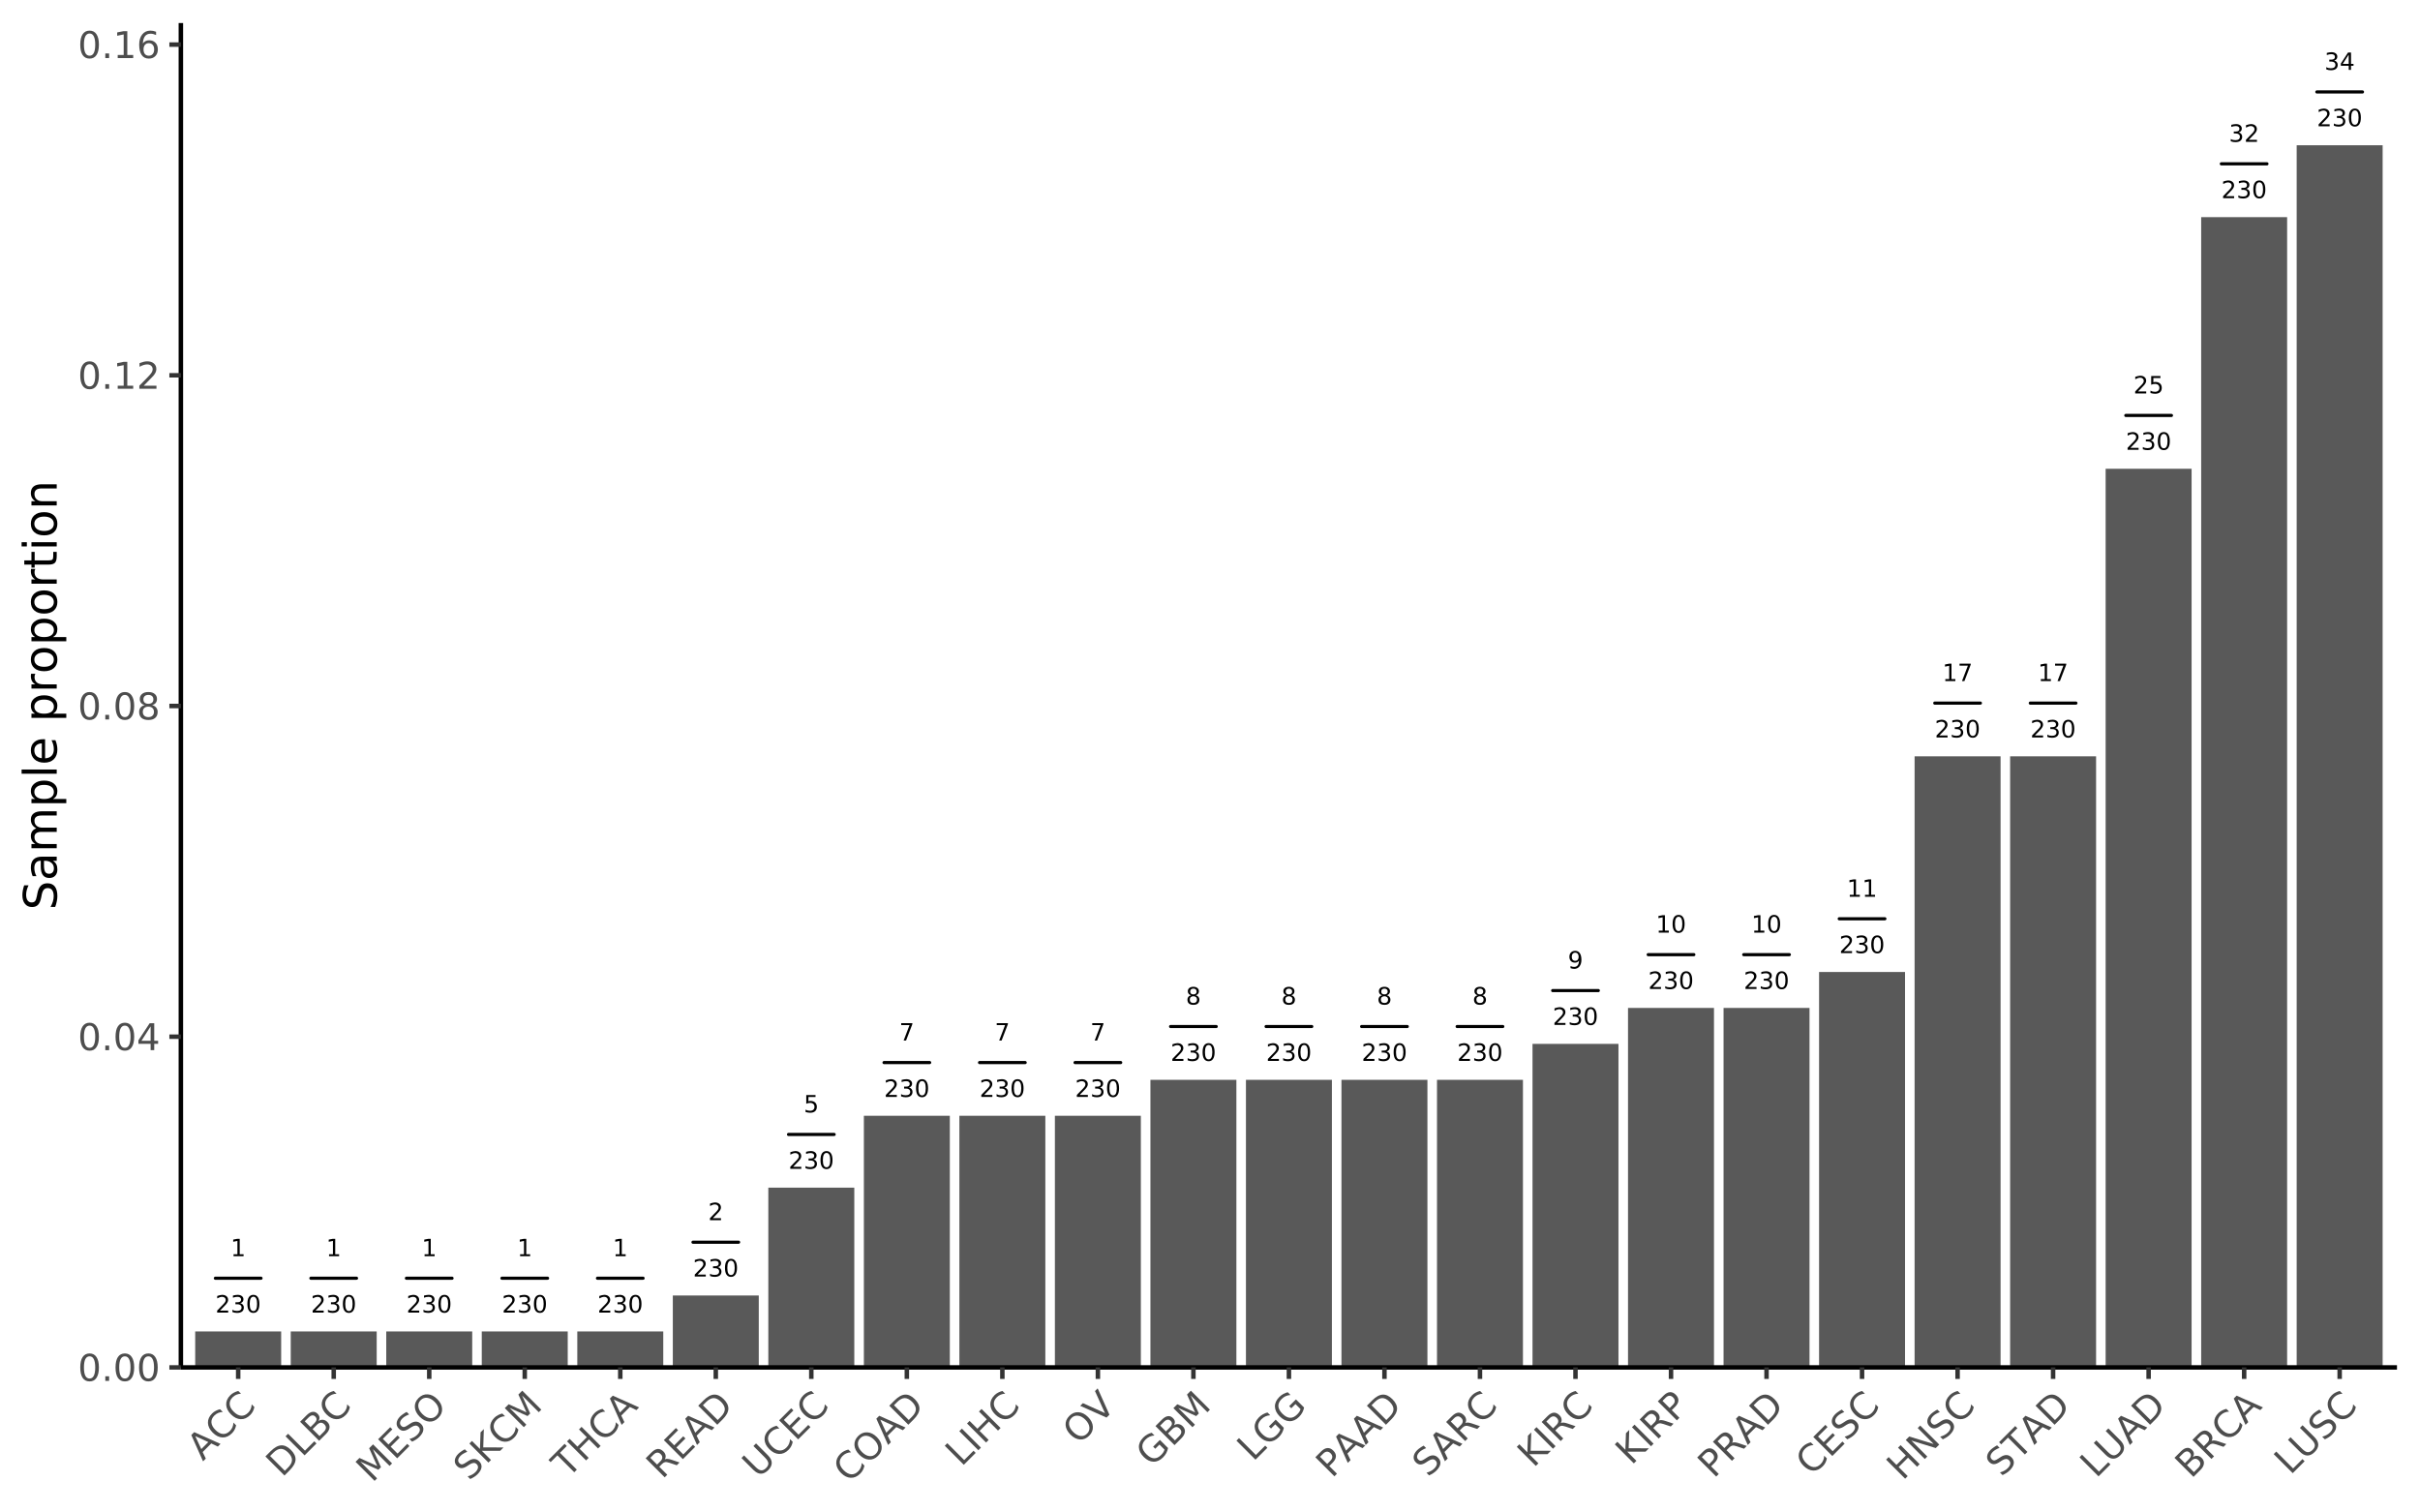 <?xml version="1.0" encoding="UTF-8"?>
<svg xmlns="http://www.w3.org/2000/svg" xmlns:xlink="http://www.w3.org/1999/xlink" width="576pt" height="360pt" viewBox="0 0 576 360" version="1.1">
<defs>
<g>
<symbol overflow="visible" id="glyph0-0">
<path style="stroke:none;" d="M 0.281 1 L 0.281 -4.016 L 3.125 -4.016 L 3.125 1 Z M 0.609 0.688 L 2.812 0.688 L 2.812 -3.688 L 0.609 -3.688 Z M 0.609 0.688 "/>
</symbol>
<symbol overflow="visible" id="glyph0-1">
<path style="stroke:none;" d="M 0.703 -0.469 L 1.625 -0.469 L 1.625 -3.641 L 0.625 -3.438 L 0.625 -3.953 L 1.609 -4.141 L 2.172 -4.141 L 2.172 -0.469 L 3.094 -0.469 L 3.094 0 L 0.703 0 Z M 0.703 -0.469 "/>
</symbol>
<symbol overflow="visible" id="glyph0-2">
<path style="stroke:none;" d="M 1.094 -0.469 L 3.047 -0.469 L 3.047 0 L 0.422 0 L 0.422 -0.469 C 0.629 -0.688 0.914 -0.984 1.281 -1.359 C 1.656 -1.734 1.891 -1.973 1.984 -2.078 C 2.16 -2.273 2.285 -2.441 2.359 -2.578 C 2.43 -2.723 2.469 -2.863 2.469 -3 C 2.469 -3.219 2.391 -3.395 2.234 -3.531 C 2.078 -3.676 1.875 -3.75 1.625 -3.75 C 1.445 -3.75 1.258 -3.719 1.062 -3.656 C 0.875 -3.594 0.664 -3.5 0.438 -3.375 L 0.438 -3.953 C 0.664 -4.035 0.879 -4.098 1.078 -4.141 C 1.273 -4.191 1.453 -4.219 1.609 -4.219 C 2.047 -4.219 2.391 -4.109 2.641 -3.891 C 2.898 -3.68 3.031 -3.395 3.031 -3.031 C 3.031 -2.863 2.992 -2.703 2.922 -2.547 C 2.859 -2.398 2.742 -2.223 2.578 -2.016 C 2.535 -1.961 2.391 -1.805 2.141 -1.547 C 1.891 -1.285 1.539 -0.926 1.094 -0.469 Z M 1.094 -0.469 "/>
</symbol>
<symbol overflow="visible" id="glyph0-3">
<path style="stroke:none;" d="M 2.312 -2.234 C 2.57 -2.18 2.773 -2.062 2.922 -1.875 C 3.078 -1.695 3.156 -1.473 3.156 -1.203 C 3.156 -0.797 3.016 -0.477 2.734 -0.25 C 2.453 -0.031 2.055 0.078 1.547 0.078 C 1.367 0.078 1.188 0.062 1 0.031 C 0.82 0 0.633 -0.051 0.438 -0.125 L 0.438 -0.672 C 0.594 -0.578 0.758 -0.504 0.938 -0.453 C 1.125 -0.41 1.32 -0.391 1.531 -0.391 C 1.875 -0.391 2.141 -0.457 2.328 -0.594 C 2.516 -0.738 2.609 -0.941 2.609 -1.203 C 2.609 -1.453 2.52 -1.645 2.344 -1.781 C 2.176 -1.914 1.941 -1.984 1.641 -1.984 L 1.156 -1.984 L 1.156 -2.453 L 1.656 -2.453 C 1.926 -2.453 2.133 -2.504 2.281 -2.609 C 2.426 -2.723 2.5 -2.883 2.5 -3.094 C 2.5 -3.301 2.426 -3.461 2.281 -3.578 C 2.133 -3.691 1.922 -3.75 1.641 -3.75 C 1.484 -3.75 1.316 -3.734 1.141 -3.703 C 0.961 -3.672 0.77 -3.617 0.562 -3.547 L 0.562 -4.047 C 0.77 -4.098 0.969 -4.141 1.156 -4.172 C 1.344 -4.203 1.52 -4.219 1.688 -4.219 C 2.113 -4.219 2.445 -4.117 2.688 -3.922 C 2.938 -3.734 3.062 -3.473 3.062 -3.141 C 3.062 -2.91 2.992 -2.719 2.859 -2.562 C 2.734 -2.406 2.551 -2.297 2.312 -2.234 Z M 2.312 -2.234 "/>
</symbol>
<symbol overflow="visible" id="glyph0-4">
<path style="stroke:none;" d="M 1.812 -3.781 C 1.52 -3.781 1.301 -3.633 1.156 -3.344 C 1.008 -3.062 0.938 -2.633 0.938 -2.062 C 0.938 -1.5 1.008 -1.07 1.156 -0.781 C 1.301 -0.5 1.52 -0.359 1.812 -0.359 C 2.102 -0.359 2.32 -0.5 2.469 -0.781 C 2.613 -1.07 2.688 -1.5 2.688 -2.062 C 2.688 -2.633 2.613 -3.062 2.469 -3.344 C 2.32 -3.633 2.102 -3.781 1.812 -3.781 Z M 1.812 -4.219 C 2.27 -4.219 2.617 -4.035 2.859 -3.672 C 3.109 -3.305 3.234 -2.77 3.234 -2.062 C 3.234 -1.363 3.109 -0.832 2.859 -0.469 C 2.617 -0.102 2.27 0.078 1.812 0.078 C 1.344 0.078 0.984 -0.102 0.734 -0.469 C 0.492 -0.832 0.375 -1.363 0.375 -2.062 C 0.375 -2.77 0.492 -3.305 0.734 -3.672 C 0.984 -4.035 1.344 -4.219 1.812 -4.219 Z M 1.812 -4.219 "/>
</symbol>
<symbol overflow="visible" id="glyph0-5">
<path style="stroke:none;" d="M 0.609 -4.141 L 2.812 -4.141 L 2.812 -3.672 L 1.125 -3.672 L 1.125 -2.656 C 1.207 -2.688 1.289 -2.707 1.375 -2.719 C 1.457 -2.727 1.535 -2.734 1.609 -2.734 C 2.078 -2.734 2.445 -2.609 2.719 -2.359 C 2.988 -2.109 3.125 -1.766 3.125 -1.328 C 3.125 -0.879 2.984 -0.531 2.703 -0.281 C 2.422 -0.039 2.031 0.078 1.531 0.078 C 1.352 0.078 1.176 0.062 1 0.031 C 0.82 0 0.633 -0.039 0.438 -0.094 L 0.438 -0.656 C 0.602 -0.57 0.773 -0.504 0.953 -0.453 C 1.129 -0.41 1.316 -0.391 1.516 -0.391 C 1.836 -0.391 2.094 -0.473 2.281 -0.641 C 2.469 -0.805 2.562 -1.035 2.562 -1.328 C 2.562 -1.617 2.469 -1.848 2.281 -2.016 C 2.094 -2.18 1.836 -2.266 1.516 -2.266 C 1.367 -2.266 1.219 -2.25 1.062 -2.219 C 0.914 -2.188 0.766 -2.133 0.609 -2.062 Z M 0.609 -4.141 "/>
</symbol>
<symbol overflow="visible" id="glyph0-6">
<path style="stroke:none;" d="M 0.469 -4.141 L 3.125 -4.141 L 3.125 -3.906 L 1.625 0 L 1.047 0 L 2.453 -3.672 L 0.469 -3.672 Z M 0.469 -4.141 "/>
</symbol>
<symbol overflow="visible" id="glyph0-7">
<path style="stroke:none;" d="M 1.812 -1.969 C 1.539 -1.969 1.328 -1.895 1.172 -1.75 C 1.023 -1.613 0.953 -1.422 0.953 -1.172 C 0.953 -0.922 1.023 -0.723 1.172 -0.578 C 1.328 -0.43 1.539 -0.359 1.812 -0.359 C 2.07 -0.359 2.281 -0.43 2.438 -0.578 C 2.594 -0.723 2.672 -0.922 2.672 -1.172 C 2.672 -1.422 2.594 -1.613 2.438 -1.75 C 2.281 -1.895 2.07 -1.969 1.812 -1.969 Z M 1.25 -2.203 C 1.008 -2.266 0.82 -2.379 0.688 -2.547 C 0.551 -2.711 0.484 -2.91 0.484 -3.141 C 0.484 -3.473 0.598 -3.734 0.828 -3.922 C 1.066 -4.117 1.395 -4.219 1.812 -4.219 C 2.219 -4.219 2.535 -4.117 2.766 -3.922 C 3.004 -3.734 3.125 -3.473 3.125 -3.141 C 3.125 -2.91 3.055 -2.711 2.922 -2.547 C 2.797 -2.379 2.613 -2.266 2.375 -2.203 C 2.645 -2.141 2.852 -2.016 3 -1.828 C 3.156 -1.648 3.234 -1.43 3.234 -1.172 C 3.234 -0.766 3.109 -0.453 2.859 -0.234 C 2.617 -0.023 2.27 0.078 1.812 0.078 C 1.352 0.078 1 -0.023 0.75 -0.234 C 0.508 -0.453 0.391 -0.766 0.391 -1.172 C 0.391 -1.43 0.461 -1.648 0.609 -1.828 C 0.766 -2.016 0.977 -2.141 1.25 -2.203 Z M 1.047 -3.094 C 1.047 -2.875 1.109 -2.703 1.234 -2.578 C 1.367 -2.461 1.562 -2.406 1.812 -2.406 C 2.051 -2.406 2.238 -2.461 2.375 -2.578 C 2.508 -2.703 2.578 -2.875 2.578 -3.094 C 2.578 -3.312 2.508 -3.477 2.375 -3.594 C 2.238 -3.719 2.051 -3.781 1.812 -3.781 C 1.562 -3.781 1.367 -3.719 1.234 -3.594 C 1.109 -3.477 1.047 -3.312 1.047 -3.094 Z M 1.047 -3.094 "/>
</symbol>
<symbol overflow="visible" id="glyph0-8">
<path style="stroke:none;" d="M 0.625 -0.094 L 0.625 -0.594 C 0.758 -0.531 0.898 -0.477 1.047 -0.438 C 1.191 -0.406 1.336 -0.391 1.484 -0.391 C 1.848 -0.391 2.129 -0.516 2.328 -0.766 C 2.523 -1.016 2.633 -1.395 2.656 -1.906 C 2.551 -1.738 2.414 -1.613 2.25 -1.531 C 2.082 -1.445 1.898 -1.406 1.703 -1.406 C 1.285 -1.406 0.957 -1.531 0.719 -1.781 C 0.477 -2.031 0.359 -2.375 0.359 -2.812 C 0.359 -3.238 0.484 -3.578 0.734 -3.828 C 0.984 -4.086 1.316 -4.219 1.734 -4.219 C 2.211 -4.219 2.578 -4.035 2.828 -3.672 C 3.086 -3.305 3.219 -2.77 3.219 -2.062 C 3.219 -1.414 3.062 -0.895 2.75 -0.5 C 2.438 -0.113 2.02 0.078 1.5 0.078 C 1.363 0.078 1.223 0.062 1.078 0.031 C 0.93 0.008 0.781 -0.031 0.625 -0.094 Z M 1.734 -1.844 C 1.992 -1.844 2.195 -1.926 2.344 -2.094 C 2.488 -2.27 2.562 -2.508 2.562 -2.812 C 2.562 -3.102 2.488 -3.336 2.344 -3.516 C 2.195 -3.691 1.992 -3.781 1.734 -3.781 C 1.484 -3.781 1.285 -3.691 1.141 -3.516 C 0.992 -3.336 0.922 -3.102 0.922 -2.812 C 0.922 -2.508 0.992 -2.27 1.141 -2.094 C 1.285 -1.926 1.484 -1.844 1.734 -1.844 Z M 1.734 -1.844 "/>
</symbol>
<symbol overflow="visible" id="glyph0-9">
<path style="stroke:none;" d="M 2.156 -3.656 L 0.734 -1.438 L 2.156 -1.438 Z M 2 -4.141 L 2.703 -4.141 L 2.703 -1.438 L 3.297 -1.438 L 3.297 -0.984 L 2.703 -0.984 L 2.703 0 L 2.156 0 L 2.156 -0.984 L 0.281 -0.984 L 0.281 -1.516 Z M 2 -4.141 "/>
</symbol>
<symbol overflow="visible" id="glyph1-0">
<path style="stroke:none;" d="M 0.438 1.562 L 0.438 -6.203 L 4.844 -6.203 L 4.844 1.562 Z M 0.938 1.062 L 4.344 1.062 L 4.344 -5.703 L 0.938 -5.703 Z M 0.938 1.062 "/>
</symbol>
<symbol overflow="visible" id="glyph1-1">
<path style="stroke:none;" d="M 2.797 -5.844 C 2.348 -5.844 2.008 -5.617 1.781 -5.172 C 1.562 -4.734 1.453 -4.078 1.453 -3.203 C 1.453 -2.316 1.562 -1.656 1.781 -1.219 C 2.008 -0.781 2.348 -0.562 2.797 -0.562 C 3.242 -0.562 3.578 -0.781 3.797 -1.219 C 4.023 -1.656 4.141 -2.316 4.141 -3.203 C 4.141 -4.078 4.023 -4.734 3.797 -5.172 C 3.578 -5.617 3.242 -5.844 2.797 -5.844 Z M 2.797 -6.531 C 3.516 -6.531 4.062 -6.242 4.438 -5.672 C 4.82 -5.109 5.016 -4.285 5.016 -3.203 C 5.016 -2.117 4.82 -1.289 4.438 -0.719 C 4.062 -0.156 3.516 0.125 2.797 0.125 C 2.078 0.125 1.523 -0.156 1.141 -0.719 C 0.766 -1.289 0.578 -2.117 0.578 -3.203 C 0.578 -4.285 0.766 -5.109 1.141 -5.672 C 1.523 -6.242 2.078 -6.531 2.797 -6.531 Z M 2.797 -6.531 "/>
</symbol>
<symbol overflow="visible" id="glyph1-2">
<path style="stroke:none;" d="M 0.938 -1.094 L 1.844 -1.094 L 1.844 0 L 0.938 0 Z M 0.938 -1.094 "/>
</symbol>
<symbol overflow="visible" id="glyph1-3">
<path style="stroke:none;" d="M 3.328 -5.656 L 1.141 -2.234 L 3.328 -2.234 Z M 3.094 -6.406 L 4.188 -6.406 L 4.188 -2.234 L 5.109 -2.234 L 5.109 -1.516 L 4.188 -1.516 L 4.188 0 L 3.328 0 L 3.328 -1.516 L 0.422 -1.516 L 0.422 -2.344 Z M 3.094 -6.406 "/>
</symbol>
<symbol overflow="visible" id="glyph1-4">
<path style="stroke:none;" d="M 2.797 -3.047 C 2.379 -3.047 2.051 -2.938 1.812 -2.719 C 1.582 -2.5 1.469 -2.191 1.469 -1.797 C 1.469 -1.41 1.582 -1.109 1.812 -0.891 C 2.051 -0.672 2.379 -0.562 2.797 -0.562 C 3.211 -0.562 3.535 -0.672 3.766 -0.891 C 4.004 -1.117 4.125 -1.422 4.125 -1.797 C 4.125 -2.191 4.004 -2.5 3.766 -2.719 C 3.535 -2.938 3.211 -3.047 2.797 -3.047 Z M 1.922 -3.422 C 1.555 -3.504 1.27 -3.672 1.062 -3.922 C 0.852 -4.18 0.75 -4.492 0.75 -4.859 C 0.75 -5.379 0.93 -5.785 1.297 -6.078 C 1.66 -6.379 2.16 -6.531 2.797 -6.531 C 3.43 -6.531 3.93 -6.379 4.297 -6.078 C 4.66 -5.785 4.844 -5.379 4.844 -4.859 C 4.844 -4.492 4.738 -4.18 4.531 -3.922 C 4.32 -3.672 4.035 -3.504 3.672 -3.422 C 4.086 -3.316 4.41 -3.125 4.641 -2.844 C 4.879 -2.562 5 -2.211 5 -1.797 C 5 -1.18 4.805 -0.707 4.422 -0.375 C 4.047 -0.039 3.504 0.125 2.797 0.125 C 2.086 0.125 1.539 -0.039 1.156 -0.375 C 0.781 -0.707 0.594 -1.18 0.594 -1.797 C 0.594 -2.211 0.707 -2.562 0.938 -2.844 C 1.176 -3.125 1.504 -3.316 1.922 -3.422 Z M 1.609 -4.781 C 1.609 -4.445 1.711 -4.188 1.922 -4 C 2.129 -3.82 2.422 -3.734 2.797 -3.734 C 3.172 -3.734 3.461 -3.82 3.672 -4 C 3.879 -4.188 3.984 -4.445 3.984 -4.781 C 3.984 -5.113 3.879 -5.375 3.672 -5.562 C 3.461 -5.75 3.172 -5.844 2.797 -5.844 C 2.422 -5.844 2.129 -5.75 1.922 -5.562 C 1.711 -5.375 1.609 -5.113 1.609 -4.781 Z M 1.609 -4.781 "/>
</symbol>
<symbol overflow="visible" id="glyph1-5">
<path style="stroke:none;" d="M 1.094 -0.734 L 2.516 -0.734 L 2.516 -5.625 L 0.969 -5.312 L 0.969 -6.109 L 2.5 -6.406 L 3.375 -6.406 L 3.375 -0.734 L 4.781 -0.734 L 4.781 0 L 1.094 0 Z M 1.094 -0.734 "/>
</symbol>
<symbol overflow="visible" id="glyph1-6">
<path style="stroke:none;" d="M 1.688 -0.734 L 4.719 -0.734 L 4.719 0 L 0.641 0 L 0.641 -0.734 C 0.973 -1.066 1.422 -1.52 1.984 -2.094 C 2.555 -2.676 2.914 -3.051 3.062 -3.219 C 3.344 -3.531 3.535 -3.789 3.641 -4 C 3.754 -4.219 3.812 -4.43 3.812 -4.641 C 3.812 -4.984 3.691 -5.258 3.453 -5.469 C 3.211 -5.688 2.898 -5.797 2.516 -5.797 C 2.242 -5.797 1.957 -5.75 1.656 -5.656 C 1.352 -5.562 1.031 -5.422 0.688 -5.234 L 0.688 -6.109 C 1.039 -6.242 1.367 -6.348 1.672 -6.422 C 1.973 -6.492 2.25 -6.531 2.5 -6.531 C 3.164 -6.531 3.695 -6.363 4.094 -6.031 C 4.488 -5.695 4.688 -5.254 4.688 -4.703 C 4.688 -4.43 4.633 -4.176 4.531 -3.938 C 4.438 -3.707 4.258 -3.43 4 -3.109 C 3.926 -3.023 3.695 -2.785 3.312 -2.391 C 2.926 -1.992 2.383 -1.441 1.688 -0.734 Z M 1.688 -0.734 "/>
</symbol>
<symbol overflow="visible" id="glyph1-7">
<path style="stroke:none;" d="M 2.906 -3.547 C 2.508 -3.547 2.195 -3.41 1.969 -3.141 C 1.75 -2.879 1.641 -2.52 1.641 -2.062 C 1.641 -1.594 1.75 -1.223 1.969 -0.953 C 2.195 -0.691 2.508 -0.562 2.906 -0.562 C 3.289 -0.562 3.598 -0.691 3.828 -0.953 C 4.055 -1.223 4.172 -1.594 4.172 -2.062 C 4.172 -2.52 4.055 -2.879 3.828 -3.141 C 3.598 -3.41 3.289 -3.547 2.906 -3.547 Z M 4.625 -6.266 L 4.625 -5.484 C 4.406 -5.586 4.188 -5.664 3.969 -5.719 C 3.75 -5.77 3.531 -5.797 3.312 -5.797 C 2.738 -5.797 2.301 -5.602 2 -5.219 C 1.695 -4.832 1.523 -4.25 1.484 -3.469 C 1.648 -3.719 1.859 -3.906 2.109 -4.031 C 2.367 -4.164 2.648 -4.234 2.953 -4.234 C 3.598 -4.234 4.109 -4.035 4.484 -3.641 C 4.859 -3.254 5.047 -2.727 5.047 -2.062 C 5.047 -1.395 4.848 -0.863 4.453 -0.469 C 4.066 -0.07 3.551 0.125 2.906 0.125 C 2.164 0.125 1.598 -0.156 1.203 -0.719 C 0.805 -1.289 0.609 -2.117 0.609 -3.203 C 0.609 -4.211 0.848 -5.02 1.328 -5.625 C 1.816 -6.227 2.461 -6.531 3.266 -6.531 C 3.484 -6.531 3.703 -6.508 3.922 -6.469 C 4.148 -6.426 4.383 -6.359 4.625 -6.266 Z M 4.625 -6.266 "/>
</symbol>
<symbol overflow="visible" id="glyph2-0">
<path style="stroke:none;" d="M 1.422 0.797 L -4.078 -4.703 L -0.969 -7.812 L 4.531 -2.312 Z M 1.406 0.094 L 3.828 -2.328 L -0.953 -7.109 L -3.375 -4.688 Z M 1.406 0.094 "/>
</symbol>
<symbol overflow="visible" id="glyph2-1">
<path style="stroke:none;" d="M -1.812 -6.062 L -0.375 -2.969 L 1.297 -4.641 Z M -2.75 -6.312 L -2.062 -7 L 4.203 -4.203 L 3.562 -3.562 L 2 -4.312 L -0.047 -2.266 L 0.703 -0.703 L 0.047 -0.047 Z M -2.75 -6.312 "/>
</symbol>
<symbol overflow="visible" id="glyph2-2">
<path style="stroke:none;" d="M -0.172 -8.203 L 0.484 -7.547 C 0.078 -7.535 -0.285 -7.457 -0.609 -7.312 C -0.941 -7.176 -1.242 -6.973 -1.516 -6.703 C -2.023 -6.191 -2.258 -5.641 -2.219 -5.047 C -2.176 -4.453 -1.859 -3.859 -1.266 -3.266 C -0.672 -2.672 -0.078 -2.352 0.516 -2.312 C 1.109 -2.27 1.66 -2.504 2.172 -3.016 C 2.441 -3.285 2.645 -3.582 2.781 -3.906 C 2.926 -4.238 3.004 -4.609 3.016 -5.016 L 3.656 -4.375 C 3.582 -3.988 3.461 -3.641 3.297 -3.328 C 3.141 -3.023 2.926 -2.738 2.656 -2.469 C 1.969 -1.781 1.219 -1.453 0.406 -1.484 C -0.406 -1.516 -1.176 -1.895 -1.906 -2.625 C -2.633 -3.352 -3.016 -4.125 -3.047 -4.938 C -3.078 -5.75 -2.75 -6.5 -2.062 -7.188 C -1.789 -7.457 -1.492 -7.672 -1.172 -7.828 C -0.859 -7.992 -0.523 -8.117 -0.172 -8.203 Z M -0.172 -8.203 "/>
</symbol>
<symbol overflow="visible" id="glyph2-3">
<path style="stroke:none;" d="M -2.812 -5.25 L 0.703 -1.734 L 1.453 -2.484 C 2.078 -3.109 2.395 -3.707 2.406 -4.281 C 2.414 -4.852 2.113 -5.445 1.5 -6.062 C 0.895 -6.664 0.305 -6.961 -0.266 -6.953 C -0.836 -6.941 -1.438 -6.625 -2.062 -6 Z M -3.922 -5.141 L -2.672 -6.391 C -1.785 -7.273 -0.953 -7.738 -0.172 -7.781 C 0.598 -7.832 1.367 -7.473 2.141 -6.703 C 2.922 -5.922 3.289 -5.141 3.25 -4.359 C 3.207 -3.578 2.742 -2.742 1.859 -1.859 L 0.609 -0.609 Z M -3.922 -5.141 "/>
</symbol>
<symbol overflow="visible" id="glyph2-4">
<path style="stroke:none;" d="M -3.922 -5.141 L -3.312 -5.75 L 0.703 -1.734 L 2.922 -3.953 L 3.438 -3.438 L 0.609 -0.609 Z M -3.922 -5.141 "/>
</symbol>
<symbol overflow="visible" id="glyph2-5">
<path style="stroke:none;" d="M -0.953 -3.391 L 0.703 -1.734 L 1.688 -2.719 C 2.02 -3.051 2.195 -3.363 2.219 -3.656 C 2.25 -3.957 2.125 -4.25 1.844 -4.531 C 1.57 -4.801 1.285 -4.926 0.984 -4.906 C 0.68 -4.883 0.363 -4.707 0.031 -4.375 Z M -2.812 -5.25 L -1.438 -3.875 L -0.531 -4.781 C -0.227 -5.082 -0.055 -5.363 -0.016 -5.625 C 0.016 -5.895 -0.082 -6.145 -0.312 -6.375 C -0.539 -6.602 -0.785 -6.695 -1.047 -6.656 C -1.316 -6.625 -1.602 -6.457 -1.906 -6.156 Z M -3.922 -5.141 L -2.359 -6.703 C -1.879 -7.18 -1.414 -7.445 -0.969 -7.5 C -0.531 -7.562 -0.129 -7.41 0.234 -7.047 C 0.504 -6.773 0.656 -6.492 0.688 -6.203 C 0.719 -5.91 0.633 -5.613 0.438 -5.312 C 0.801 -5.551 1.164 -5.648 1.531 -5.609 C 1.906 -5.578 2.25 -5.406 2.562 -5.094 C 2.969 -4.688 3.141 -4.234 3.078 -3.734 C 3.023 -3.242 2.75 -2.75 2.25 -2.25 L 0.609 -0.609 Z M -3.922 -5.141 "/>
</symbol>
<symbol overflow="visible" id="glyph2-6">
<path style="stroke:none;" d="M -3.922 -5.141 L -3 -6.062 L 1.234 -4.141 L -0.688 -8.375 L 0.234 -9.297 L 4.766 -4.766 L 4.172 -4.172 L 0.188 -8.156 L 2.125 -3.875 L 1.5 -3.25 L -2.781 -5.188 L 1.203 -1.203 L 0.609 -0.609 Z M -3.922 -5.141 "/>
</symbol>
<symbol overflow="visible" id="glyph2-7">
<path style="stroke:none;" d="M -3.922 -5.141 L -1.047 -8.016 L -0.531 -7.5 L -2.797 -5.234 L -1.453 -3.891 L 0.703 -6.047 L 1.219 -5.531 L -0.938 -3.375 L 0.703 -1.734 L 3.016 -4.047 L 3.531 -3.531 L 0.609 -0.609 Z M -3.922 -5.141 "/>
</symbol>
<symbol overflow="visible" id="glyph2-8">
<path style="stroke:none;" d="M -1.062 -7.719 L -0.469 -7.125 C -0.801 -7 -1.098 -6.859 -1.359 -6.703 C -1.629 -6.555 -1.863 -6.383 -2.062 -6.188 C -2.395 -5.852 -2.582 -5.531 -2.625 -5.219 C -2.676 -4.914 -2.582 -4.645 -2.344 -4.406 C -2.145 -4.207 -1.93 -4.113 -1.703 -4.125 C -1.484 -4.145 -1.176 -4.289 -0.781 -4.562 L -0.328 -4.859 C 0.211 -5.234 0.703 -5.414 1.141 -5.406 C 1.586 -5.406 1.992 -5.223 2.359 -4.859 C 2.797 -4.422 2.977 -3.938 2.906 -3.406 C 2.844 -2.883 2.523 -2.336 1.953 -1.766 C 1.742 -1.555 1.488 -1.352 1.188 -1.156 C 0.895 -0.969 0.578 -0.797 0.234 -0.641 L -0.391 -1.266 C -0.004 -1.379 0.336 -1.516 0.641 -1.672 C 0.953 -1.836 1.223 -2.035 1.453 -2.266 C 1.805 -2.617 2.008 -2.957 2.062 -3.281 C 2.125 -3.613 2.023 -3.91 1.766 -4.172 C 1.547 -4.391 1.301 -4.488 1.031 -4.469 C 0.77 -4.457 0.453 -4.336 0.078 -4.109 L -0.375 -3.812 C -0.914 -3.438 -1.391 -3.242 -1.797 -3.234 C -2.203 -3.223 -2.578 -3.391 -2.922 -3.734 C -3.316 -4.129 -3.488 -4.586 -3.438 -5.109 C -3.383 -5.629 -3.113 -6.133 -2.625 -6.625 C -2.414 -6.832 -2.176 -7.023 -1.906 -7.203 C -1.645 -7.391 -1.363 -7.562 -1.062 -7.719 Z M -1.062 -7.719 "/>
</symbol>
<symbol overflow="visible" id="glyph2-9">
<path style="stroke:none;" d="M -1.672 -6.578 C -2.117 -6.129 -2.305 -5.609 -2.234 -5.016 C -2.16 -4.422 -1.836 -3.836 -1.266 -3.266 C -0.691 -2.691 -0.109 -2.367 0.484 -2.297 C 1.078 -2.223 1.598 -2.41 2.047 -2.859 C 2.484 -3.297 2.664 -3.812 2.594 -4.406 C 2.531 -5.008 2.211 -5.598 1.641 -6.172 C 1.066 -6.742 0.484 -7.062 -0.109 -7.125 C -0.711 -7.195 -1.234 -7.016 -1.672 -6.578 Z M -2.172 -7.078 C -1.535 -7.711 -0.812 -8.004 0 -7.953 C 0.801 -7.91 1.562 -7.531 2.281 -6.812 C 3 -6.094 3.379 -5.328 3.422 -4.516 C 3.473 -3.711 3.18 -2.992 2.547 -2.359 C 1.898 -1.711 1.176 -1.414 0.375 -1.469 C -0.426 -1.52 -1.188 -1.906 -1.906 -2.625 C -2.625 -3.344 -3.008 -4.102 -3.062 -4.906 C -3.113 -5.707 -2.816 -6.43 -2.172 -7.078 Z M -2.172 -7.078 "/>
</symbol>
<symbol overflow="visible" id="glyph2-10">
<path style="stroke:none;" d="M -3.922 -5.141 L -3.312 -5.75 L -1.406 -3.844 L -1.266 -7.797 L -0.484 -8.578 L -0.625 -4.219 L 4.203 -4.203 L 3.406 -3.406 L -0.969 -3.406 L 1.219 -1.219 L 0.609 -0.609 Z M -3.922 -5.141 "/>
</symbol>
<symbol overflow="visible" id="glyph2-11">
<path style="stroke:none;" d="M -4.547 -4.516 L -0.703 -8.359 L -0.188 -7.844 L -1.812 -6.219 L 2.203 -2.203 L 1.594 -1.594 L -2.422 -5.609 L -4.031 -4 Z M -4.547 -4.516 "/>
</symbol>
<symbol overflow="visible" id="glyph2-12">
<path style="stroke:none;" d="M -3.922 -5.141 L -3.312 -5.75 L -1.453 -3.891 L 0.781 -6.125 L -1.078 -7.984 L -0.469 -8.594 L 4.062 -4.062 L 3.453 -3.453 L 1.297 -5.609 L -0.938 -3.375 L 1.219 -1.219 L 0.609 -0.609 Z M -3.922 -5.141 "/>
</symbol>
<symbol overflow="visible" id="glyph2-13">
<path style="stroke:none;" d="M 0.641 -4.891 C 0.816 -4.984 1.039 -5.02 1.312 -5 C 1.582 -4.977 1.91 -4.898 2.297 -4.766 L 4.141 -4.141 L 3.484 -3.484 L 1.75 -4.062 C 1.281 -4.219 0.926 -4.27 0.688 -4.219 C 0.457 -4.176 0.223 -4.035 -0.016 -3.797 L -0.688 -3.125 L 1.219 -1.219 L 0.609 -0.609 L -3.922 -5.141 L -2.531 -6.531 C -2.02 -7.039 -1.531 -7.316 -1.062 -7.359 C -0.594 -7.398 -0.133 -7.195 0.312 -6.75 C 0.594 -6.469 0.758 -6.164 0.812 -5.844 C 0.875 -5.531 0.816 -5.211 0.641 -4.891 Z M -2.812 -5.25 L -1.203 -3.641 L -0.422 -4.422 C -0.129 -4.711 0.02 -5 0.031 -5.281 C 0.051 -5.57 -0.066 -5.848 -0.328 -6.109 C -0.598 -6.379 -0.875 -6.504 -1.156 -6.484 C -1.445 -6.473 -1.738 -6.32 -2.031 -6.031 Z M -2.812 -5.25 "/>
</symbol>
<symbol overflow="visible" id="glyph2-14">
<path style="stroke:none;" d="M -3.984 -5.078 L -3.375 -5.688 L -0.625 -2.938 C -0.133 -2.445 0.301 -2.18 0.688 -2.141 C 1.082 -2.109 1.477 -2.289 1.875 -2.688 C 2.27 -3.082 2.445 -3.473 2.406 -3.859 C 2.363 -4.242 2.098 -4.68 1.609 -5.172 L -1.141 -7.922 L -0.516 -8.547 L 2.312 -5.719 C 2.906 -5.125 3.207 -4.531 3.219 -3.938 C 3.227 -3.344 2.945 -2.758 2.375 -2.188 C 1.801 -1.613 1.219 -1.332 0.625 -1.344 C 0.031 -1.352 -0.562 -1.656 -1.156 -2.25 Z M -3.984 -5.078 "/>
</symbol>
<symbol overflow="visible" id="glyph2-15">
<path style="stroke:none;" d="M -3.922 -5.141 L -3.312 -5.75 L 1.219 -1.219 L 0.609 -0.609 Z M -3.922 -5.141 "/>
</symbol>
<symbol overflow="visible" id="glyph2-16">
<path style="stroke:none;" d="M 1.781 -1.781 L -4.484 -4.578 L -3.844 -5.219 L 1.406 -2.844 L -0.969 -8.094 L -0.328 -8.734 L 2.469 -2.469 Z M 1.781 -1.781 "/>
</symbol>
<symbol overflow="visible" id="glyph2-17">
<path style="stroke:none;" d="M 3.047 -4.359 L 1.844 -5.562 L 0.844 -4.562 L 0.344 -5.062 L 1.953 -6.672 L 3.891 -4.734 C 3.816 -4.328 3.68 -3.938 3.484 -3.562 C 3.285 -3.188 3.023 -2.836 2.703 -2.516 C 1.992 -1.805 1.234 -1.461 0.422 -1.484 C -0.391 -1.504 -1.164 -1.883 -1.906 -2.625 C -2.645 -3.363 -3.023 -4.141 -3.047 -4.953 C -3.066 -5.766 -2.723 -6.523 -2.016 -7.234 C -1.711 -7.535 -1.391 -7.781 -1.047 -7.969 C -0.703 -8.156 -0.352 -8.289 0 -8.375 L 0.656 -7.719 C 0.238 -7.695 -0.145 -7.602 -0.5 -7.438 C -0.852 -7.27 -1.172 -7.047 -1.453 -6.766 C -2.004 -6.211 -2.266 -5.645 -2.234 -5.062 C -2.203 -4.477 -1.879 -3.879 -1.266 -3.266 C -0.648 -2.648 -0.051 -2.328 0.531 -2.297 C 1.113 -2.266 1.68 -2.523 2.234 -3.078 C 2.461 -3.305 2.641 -3.52 2.766 -3.719 C 2.898 -3.926 2.992 -4.141 3.047 -4.359 Z M 3.047 -4.359 "/>
</symbol>
<symbol overflow="visible" id="glyph2-18">
<path style="stroke:none;" d="M -2.812 -5.25 L -1.109 -3.547 L -0.328 -4.328 C -0.047 -4.609 0.098 -4.898 0.109 -5.203 C 0.117 -5.504 -0.016 -5.797 -0.297 -6.078 C -0.566 -6.348 -0.852 -6.477 -1.156 -6.469 C -1.457 -6.457 -1.75 -6.312 -2.031 -6.031 Z M -3.922 -5.141 L -2.531 -6.531 C -2.02 -7.039 -1.52 -7.305 -1.031 -7.328 C -0.551 -7.359 -0.094 -7.156 0.344 -6.719 C 0.789 -6.27 1 -5.801 0.969 -5.312 C 0.945 -4.832 0.68 -4.336 0.172 -3.828 L -0.609 -3.047 L 1.219 -1.219 L 0.609 -0.609 Z M -3.922 -5.141 "/>
</symbol>
<symbol overflow="visible" id="glyph2-19">
<path style="stroke:none;" d="M -3.922 -5.141 L -3.094 -5.969 L 2.719 -4.188 L -1.078 -7.984 L -0.484 -8.578 L 4.047 -4.047 L 3.219 -3.219 L -2.594 -5 L 1.203 -1.203 L 0.609 -0.609 Z M -3.922 -5.141 "/>
</symbol>
<symbol overflow="visible" id="glyph3-0">
<path style="stroke:none;" d="M 1.938 -0.547 L -7.75 -0.547 L -7.75 -6.047 L 1.938 -6.047 Z M 1.328 -1.172 L 1.328 -5.438 L -7.141 -5.438 L -7.141 -1.172 Z M 1.328 -1.172 "/>
</symbol>
<symbol overflow="visible" id="glyph3-1">
<path style="stroke:none;" d="M -7.75 -5.891 L -6.703 -5.891 C -6.898 -5.473 -7.047 -5.082 -7.141 -4.719 C -7.234 -4.352 -7.281 -4 -7.281 -3.656 C -7.281 -3.07 -7.164 -2.617 -6.938 -2.297 C -6.707 -1.973 -6.383 -1.812 -5.969 -1.812 C -5.613 -1.812 -5.344 -1.914 -5.156 -2.125 C -4.977 -2.344 -4.832 -2.75 -4.719 -3.344 L -4.594 -4 C -4.438 -4.812 -4.16 -5.41 -3.766 -5.797 C -3.379 -6.18 -2.863 -6.375 -2.219 -6.375 C -1.438 -6.375 -0.844 -6.113 -0.438 -5.594 C -0.039 -5.07 0.156 -4.305 0.156 -3.297 C 0.156 -2.922 0.109 -2.516 0.016 -2.078 C -0.066 -1.648 -0.191 -1.207 -0.359 -0.75 L -1.469 -0.75 C -1.219 -1.195 -1.031 -1.629 -0.906 -2.047 C -0.781 -2.473 -0.719 -2.891 -0.719 -3.297 C -0.719 -3.922 -0.836 -4.398 -1.078 -4.734 C -1.328 -5.066 -1.676 -5.234 -2.125 -5.234 C -2.52 -5.234 -2.828 -5.113 -3.047 -4.875 C -3.273 -4.633 -3.445 -4.238 -3.562 -3.688 L -3.688 -3.031 C -3.844 -2.219 -4.094 -1.629 -4.438 -1.266 C -4.781 -0.898 -5.258 -0.719 -5.875 -0.719 C -6.582 -0.719 -7.141 -0.969 -7.547 -1.469 C -7.961 -1.969 -8.172 -2.66 -8.172 -3.547 C -8.172 -3.922 -8.133 -4.301 -8.062 -4.688 C -7.988 -5.082 -7.883 -5.484 -7.75 -5.891 Z M -7.75 -5.891 "/>
</symbol>
<symbol overflow="visible" id="glyph3-2">
<path style="stroke:none;" d="M -3.031 -3.766 C -3.031 -2.973 -2.938 -2.422 -2.75 -2.109 C -2.562 -1.805 -2.25 -1.656 -1.812 -1.656 C -1.469 -1.656 -1.191 -1.77 -0.984 -2 C -0.773 -2.227 -0.672 -2.539 -0.672 -2.938 C -0.672 -3.488 -0.863 -3.926 -1.25 -4.25 C -1.645 -4.582 -2.16 -4.75 -2.797 -4.75 L -3.031 -4.75 Z M -3.438 -5.734 L 0 -5.734 L 0 -4.75 L -0.906 -4.75 C -0.539 -4.531 -0.27 -4.25 -0.094 -3.906 C 0.07 -3.57 0.156 -3.16 0.156 -2.672 C 0.156 -2.055 -0.016 -1.566 -0.359 -1.203 C -0.703 -0.836 -1.164 -0.656 -1.75 -0.656 C -2.426 -0.656 -2.938 -0.879 -3.281 -1.328 C -3.625 -1.785 -3.797 -2.469 -3.797 -3.375 L -3.797 -4.75 L -3.891 -4.75 C -4.348 -4.75 -4.703 -4.598 -4.953 -4.297 C -5.203 -4.004 -5.328 -3.586 -5.328 -3.047 C -5.328 -2.703 -5.285 -2.363 -5.203 -2.031 C -5.117 -1.707 -4.992 -1.395 -4.828 -1.094 L -5.734 -1.094 C -5.879 -1.457 -5.984 -1.812 -6.047 -2.156 C -6.117 -2.5 -6.156 -2.828 -6.156 -3.141 C -6.156 -4.016 -5.93 -4.664 -5.484 -5.094 C -5.035 -5.52 -4.352 -5.734 -3.438 -5.734 Z M -3.438 -5.734 "/>
</symbol>
<symbol overflow="visible" id="glyph3-3">
<path style="stroke:none;" d="M -4.859 -5.719 C -5.305 -5.969 -5.633 -6.266 -5.844 -6.609 C -6.051 -6.953 -6.156 -7.359 -6.156 -7.828 C -6.156 -8.453 -5.938 -8.93 -5.5 -9.266 C -5.062 -9.609 -4.438 -9.781 -3.625 -9.781 L 0 -9.781 L 0 -8.781 L -3.594 -8.781 C -4.176 -8.781 -4.602 -8.676 -4.875 -8.469 C -5.156 -8.27 -5.297 -7.961 -5.297 -7.547 C -5.297 -7.035 -5.125 -6.629 -4.781 -6.328 C -4.445 -6.035 -3.988 -5.891 -3.406 -5.891 L 0 -5.891 L 0 -4.891 L -3.594 -4.891 C -4.176 -4.891 -4.602 -4.785 -4.875 -4.578 C -5.156 -4.379 -5.297 -4.066 -5.297 -3.641 C -5.297 -3.141 -5.125 -2.738 -4.781 -2.438 C -4.445 -2.145 -3.988 -2 -3.406 -2 L 0 -2 L 0 -1 L -6.016 -1 L -6.016 -2 L -5.078 -2 C -5.453 -2.219 -5.723 -2.484 -5.891 -2.797 C -6.066 -3.117 -6.156 -3.492 -6.156 -3.922 C -6.156 -4.359 -6.047 -4.727 -5.828 -5.031 C -5.609 -5.344 -5.285 -5.57 -4.859 -5.719 Z M -4.859 -5.719 "/>
</symbol>
<symbol overflow="visible" id="glyph3-4">
<path style="stroke:none;" d="M -0.906 -2 L 2.281 -2 L 2.281 -1 L -6.016 -1 L -6.016 -2 L -5.109 -2 C -5.461 -2.195 -5.723 -2.453 -5.891 -2.766 C -6.066 -3.086 -6.156 -3.473 -6.156 -3.922 C -6.156 -4.648 -5.863 -5.238 -5.281 -5.688 C -4.707 -6.145 -3.945 -6.375 -3 -6.375 C -2.051 -6.375 -1.285 -6.145 -0.703 -5.688 C -0.129 -5.238 0.156 -4.648 0.156 -3.922 C 0.156 -3.473 0.07 -3.086 -0.094 -2.766 C -0.27 -2.453 -0.539 -2.195 -0.906 -2 Z M -3 -5.359 C -3.727 -5.359 -4.297 -5.207 -4.703 -4.906 C -5.117 -4.602 -5.328 -4.191 -5.328 -3.672 C -5.328 -3.148 -5.117 -2.738 -4.703 -2.438 C -4.297 -2.145 -3.727 -2 -3 -2 C -2.27 -2 -1.695 -2.145 -1.281 -2.438 C -0.875 -2.738 -0.672 -3.148 -0.672 -3.672 C -0.672 -4.191 -0.875 -4.602 -1.281 -4.906 C -1.695 -5.207 -2.27 -5.359 -3 -5.359 Z M -3 -5.359 "/>
</symbol>
<symbol overflow="visible" id="glyph3-5">
<path style="stroke:none;" d="M -8.359 -1.031 L -8.359 -2.031 L 0 -2.031 L 0 -1.031 Z M -8.359 -1.031 "/>
</symbol>
<symbol overflow="visible" id="glyph3-6">
<path style="stroke:none;" d="M -3.25 -6.188 L -2.766 -6.188 L -2.766 -1.641 C -2.086 -1.68 -1.57 -1.883 -1.219 -2.25 C -0.863 -2.613 -0.688 -3.125 -0.688 -3.781 C -0.688 -4.164 -0.734 -4.535 -0.828 -4.891 C -0.922 -5.242 -1.055 -5.598 -1.234 -5.953 L -0.312 -5.953 C -0.156 -5.598 -0.039 -5.234 0.031 -4.859 C 0.113 -4.484 0.156 -4.109 0.156 -3.734 C 0.156 -2.766 -0.117 -2 -0.672 -1.438 C -1.234 -0.883 -1.992 -0.609 -2.953 -0.609 C -3.93 -0.609 -4.707 -0.875 -5.281 -1.406 C -5.863 -1.938 -6.156 -2.656 -6.156 -3.562 C -6.156 -4.363 -5.895 -5 -5.375 -5.469 C -4.852 -5.945 -4.145 -6.188 -3.25 -6.188 Z M -3.547 -5.188 C -4.086 -5.188 -4.52 -5.035 -4.844 -4.734 C -5.164 -4.441 -5.328 -4.051 -5.328 -3.562 C -5.328 -3.008 -5.172 -2.566 -4.859 -2.234 C -4.547 -1.91 -4.109 -1.723 -3.547 -1.672 Z M -3.547 -5.188 "/>
</symbol>
<symbol overflow="visible" id="glyph3-7">
<path style="stroke:none;" d=""/>
</symbol>
<symbol overflow="visible" id="glyph3-8">
<path style="stroke:none;" d="M -5.094 -4.516 C -5.156 -4.41 -5.203 -4.289 -5.234 -4.156 C -5.266 -4.031 -5.281 -3.891 -5.281 -3.734 C -5.281 -3.172 -5.098 -2.738 -4.734 -2.438 C -4.367 -2.145 -3.848 -2 -3.172 -2 L 0 -2 L 0 -1 L -6.016 -1 L -6.016 -2 L -5.078 -2 C -5.441 -2.195 -5.711 -2.461 -5.891 -2.797 C -6.066 -3.129 -6.156 -3.535 -6.156 -4.016 C -6.156 -4.086 -6.148 -4.16 -6.141 -4.234 C -6.141 -4.316 -6.129 -4.41 -6.109 -4.516 Z M -5.094 -4.516 "/>
</symbol>
<symbol overflow="visible" id="glyph3-9">
<path style="stroke:none;" d="M -5.328 -3.375 C -5.328 -2.844 -5.117 -2.422 -4.703 -2.109 C -4.285 -1.805 -3.719 -1.656 -3 -1.656 C -2.281 -1.656 -1.711 -1.805 -1.297 -2.109 C -0.891 -2.41 -0.688 -2.832 -0.688 -3.375 C -0.688 -3.895 -0.891 -4.305 -1.297 -4.609 C -1.711 -4.922 -2.281 -5.078 -3 -5.078 C -3.719 -5.078 -4.285 -4.922 -4.703 -4.609 C -5.117 -4.305 -5.328 -3.895 -5.328 -3.375 Z M -6.156 -3.375 C -6.156 -4.227 -5.875 -4.898 -5.312 -5.391 C -4.758 -5.879 -3.988 -6.125 -3 -6.125 C -2.02 -6.125 -1.25 -5.879 -0.688 -5.391 C -0.125 -4.898 0.156 -4.227 0.156 -3.375 C 0.156 -2.508 -0.125 -1.832 -0.688 -1.344 C -1.25 -0.852 -2.02 -0.609 -3 -0.609 C -3.988 -0.609 -4.758 -0.852 -5.312 -1.344 C -5.875 -1.832 -6.156 -2.508 -6.156 -3.375 Z M -6.156 -3.375 "/>
</symbol>
<symbol overflow="visible" id="glyph3-10">
<path style="stroke:none;" d="M -7.719 -2.016 L -6.016 -2.016 L -6.016 -4.047 L -5.25 -4.047 L -5.25 -2.016 L -1.984 -2.016 C -1.492 -2.016 -1.176 -2.082 -1.031 -2.219 C -0.895 -2.352 -0.828 -2.625 -0.828 -3.031 L -0.828 -4.047 L 0 -4.047 L 0 -3.031 C 0 -2.27 -0.141 -1.742 -0.422 -1.453 C -0.711 -1.16 -1.234 -1.016 -1.984 -1.016 L -5.25 -1.016 L -5.25 -0.297 L -6.016 -0.297 L -6.016 -1.016 L -7.719 -1.016 Z M -7.719 -2.016 "/>
</symbol>
<symbol overflow="visible" id="glyph3-11">
<path style="stroke:none;" d="M -6.016 -1.031 L -6.016 -2.031 L 0 -2.031 L 0 -1.031 Z M -8.359 -1.031 L -8.359 -2.031 L -7.109 -2.031 L -7.109 -1.031 Z M -8.359 -1.031 "/>
</symbol>
<symbol overflow="visible" id="glyph3-12">
<path style="stroke:none;" d="M -3.625 -6.031 L 0 -6.031 L 0 -5.047 L -3.594 -5.047 C -4.164 -5.047 -4.594 -4.938 -4.875 -4.719 C -5.156 -4.5 -5.297 -4.164 -5.297 -3.719 C -5.297 -3.188 -5.125 -2.766 -4.781 -2.453 C -4.445 -2.148 -3.988 -2 -3.406 -2 L 0 -2 L 0 -1 L -6.016 -1 L -6.016 -2 L -5.078 -2 C -5.441 -2.227 -5.711 -2.504 -5.891 -2.828 C -6.066 -3.148 -6.156 -3.52 -6.156 -3.938 C -6.156 -4.625 -5.941 -5.145 -5.516 -5.5 C -5.086 -5.852 -4.457 -6.031 -3.625 -6.031 Z M -3.625 -6.031 "/>
</symbol>
</g>
<clipPath id="clip1">
  <path d="M 43.051 5.48 L 570.52 5.48 L 570.52 325.469 L 43.051 325.469 Z M 43.051 5.48 "/>
</clipPath>
<clipPath id="clip2">
  <path d="M 46 316 L 67 316 L 67 325.469 L 46 325.469 Z M 46 316 "/>
</clipPath>
<clipPath id="clip3">
  <path d="M 69 316 L 90 316 L 90 325.469 L 69 325.469 Z M 69 316 "/>
</clipPath>
<clipPath id="clip4">
  <path d="M 91 316 L 113 316 L 113 325.469 L 91 325.469 Z M 91 316 "/>
</clipPath>
<clipPath id="clip5">
  <path d="M 114 316 L 136 316 L 136 325.469 L 114 325.469 Z M 114 316 "/>
</clipPath>
<clipPath id="clip6">
  <path d="M 137 316 L 158 316 L 158 325.469 L 137 325.469 Z M 137 316 "/>
</clipPath>
<clipPath id="clip7">
  <path d="M 160 308 L 181 308 L 181 325.469 L 160 325.469 Z M 160 308 "/>
</clipPath>
<clipPath id="clip8">
  <path d="M 182 282 L 204 282 L 204 325.469 L 182 325.469 Z M 182 282 "/>
</clipPath>
<clipPath id="clip9">
  <path d="M 205 265 L 227 265 L 227 325.469 L 205 325.469 Z M 205 265 "/>
</clipPath>
<clipPath id="clip10">
  <path d="M 228 265 L 249 265 L 249 325.469 L 228 325.469 Z M 228 265 "/>
</clipPath>
<clipPath id="clip11">
  <path d="M 251 265 L 272 265 L 272 325.469 L 251 325.469 Z M 251 265 "/>
</clipPath>
<clipPath id="clip12">
  <path d="M 273 257 L 295 257 L 295 325.469 L 273 325.469 Z M 273 257 "/>
</clipPath>
<clipPath id="clip13">
  <path d="M 296 257 L 318 257 L 318 325.469 L 296 325.469 Z M 296 257 "/>
</clipPath>
<clipPath id="clip14">
  <path d="M 319 257 L 340 257 L 340 325.469 L 319 325.469 Z M 319 257 "/>
</clipPath>
<clipPath id="clip15">
  <path d="M 342 257 L 363 257 L 363 325.469 L 342 325.469 Z M 342 257 "/>
</clipPath>
<clipPath id="clip16">
  <path d="M 364 248 L 386 248 L 386 325.469 L 364 325.469 Z M 364 248 "/>
</clipPath>
<clipPath id="clip17">
  <path d="M 387 239 L 408 239 L 408 325.469 L 387 325.469 Z M 387 239 "/>
</clipPath>
<clipPath id="clip18">
  <path d="M 410 239 L 431 239 L 431 325.469 L 410 325.469 Z M 410 239 "/>
</clipPath>
<clipPath id="clip19">
  <path d="M 432 231 L 454 231 L 454 325.469 L 432 325.469 Z M 432 231 "/>
</clipPath>
<clipPath id="clip20">
  <path d="M 455 180 L 477 180 L 477 325.469 L 455 325.469 Z M 455 180 "/>
</clipPath>
<clipPath id="clip21">
  <path d="M 478 180 L 499 180 L 499 325.469 L 478 325.469 Z M 478 180 "/>
</clipPath>
<clipPath id="clip22">
  <path d="M 501 111 L 522 111 L 522 325.469 L 501 325.469 Z M 501 111 "/>
</clipPath>
<clipPath id="clip23">
  <path d="M 523 51 L 545 51 L 545 325.469 L 523 325.469 Z M 523 51 "/>
</clipPath>
<clipPath id="clip24">
  <path d="M 546 34 L 568 34 L 568 325.469 L 546 325.469 Z M 546 34 "/>
</clipPath>
</defs>
<g id="surface394">
<rect x="0" y="0" width="576" height="360" style="fill:rgb(100%,100%,100%);fill-opacity:1;stroke:none;"/>
<rect x="0" y="0" width="576" height="360" style="fill:rgb(100%,100%,100%);fill-opacity:1;stroke:none;"/>
<path style="fill:none;stroke-width:1.067;stroke-linecap:round;stroke-linejoin:round;stroke:rgb(100%,100%,100%);stroke-opacity:1;stroke-miterlimit:10;" d="M 0 360 L 576 360 L 576 0 L 0 0 Z M 0 360 "/>
<g clip-path="url(#clip1)" clip-rule="nonzero">
<path style=" stroke:none;fill-rule:nonzero;fill:rgb(100%,100%,100%);fill-opacity:1;" d="M 43.051 325.469 L 570.52 325.469 L 570.52 5.48 L 43.051 5.48 Z M 43.051 325.469 "/>
</g>
<g clip-path="url(#clip2)" clip-rule="nonzero">
<path style=" stroke:none;fill-rule:nonzero;fill:rgb(34.902%,34.902%,34.902%);fill-opacity:1;" d="M 46.461 325.469 L 66.922 325.469 L 66.922 316.914 L 46.461 316.914 Z M 46.461 325.469 "/>
</g>
<g clip-path="url(#clip3)" clip-rule="nonzero">
<path style=" stroke:none;fill-rule:nonzero;fill:rgb(34.902%,34.902%,34.902%);fill-opacity:1;" d="M 69.199 325.469 L 89.66 325.469 L 89.66 316.914 L 69.199 316.914 Z M 69.199 325.469 "/>
</g>
<g clip-path="url(#clip4)" clip-rule="nonzero">
<path style=" stroke:none;fill-rule:nonzero;fill:rgb(34.902%,34.902%,34.902%);fill-opacity:1;" d="M 91.934 325.469 L 112.395 325.469 L 112.395 316.914 L 91.934 316.914 Z M 91.934 325.469 "/>
</g>
<g clip-path="url(#clip5)" clip-rule="nonzero">
<path style=" stroke:none;fill-rule:nonzero;fill:rgb(34.902%,34.902%,34.902%);fill-opacity:1;" d="M 114.668 325.469 L 135.129 325.469 L 135.129 316.914 L 114.668 316.914 Z M 114.668 325.469 "/>
</g>
<g clip-path="url(#clip6)" clip-rule="nonzero">
<path style=" stroke:none;fill-rule:nonzero;fill:rgb(34.902%,34.902%,34.902%);fill-opacity:1;" d="M 137.406 325.469 L 157.867 325.469 L 157.867 316.914 L 137.406 316.914 Z M 137.406 325.469 "/>
</g>
<g clip-path="url(#clip7)" clip-rule="nonzero">
<path style=" stroke:none;fill-rule:nonzero;fill:rgb(34.902%,34.902%,34.902%);fill-opacity:1;" d="M 160.141 325.469 L 180.602 325.469 L 180.602 308.355 L 160.141 308.355 Z M 160.141 325.469 "/>
</g>
<g clip-path="url(#clip8)" clip-rule="nonzero">
<path style=" stroke:none;fill-rule:nonzero;fill:rgb(34.902%,34.902%,34.902%);fill-opacity:1;" d="M 182.875 325.469 L 203.336 325.469 L 203.336 282.691 L 182.875 282.691 Z M 182.875 325.469 "/>
</g>
<g clip-path="url(#clip9)" clip-rule="nonzero">
<path style=" stroke:none;fill-rule:nonzero;fill:rgb(34.902%,34.902%,34.902%);fill-opacity:1;" d="M 205.613 325.469 L 226.074 325.469 L 226.074 265.578 L 205.613 265.578 Z M 205.613 325.469 "/>
</g>
<g clip-path="url(#clip10)" clip-rule="nonzero">
<path style=" stroke:none;fill-rule:nonzero;fill:rgb(34.902%,34.902%,34.902%);fill-opacity:1;" d="M 228.348 325.469 L 248.809 325.469 L 248.809 265.578 L 228.348 265.578 Z M 228.348 325.469 "/>
</g>
<g clip-path="url(#clip11)" clip-rule="nonzero">
<path style=" stroke:none;fill-rule:nonzero;fill:rgb(34.902%,34.902%,34.902%);fill-opacity:1;" d="M 251.082 325.469 L 271.543 325.469 L 271.543 265.578 L 251.082 265.578 Z M 251.082 325.469 "/>
</g>
<g clip-path="url(#clip12)" clip-rule="nonzero">
<path style=" stroke:none;fill-rule:nonzero;fill:rgb(34.902%,34.902%,34.902%);fill-opacity:1;" d="M 273.82 325.469 L 294.281 325.469 L 294.281 257.023 L 273.82 257.023 Z M 273.82 325.469 "/>
</g>
<g clip-path="url(#clip13)" clip-rule="nonzero">
<path style=" stroke:none;fill-rule:nonzero;fill:rgb(34.902%,34.902%,34.902%);fill-opacity:1;" d="M 296.555 325.469 L 317.016 325.469 L 317.016 257.023 L 296.555 257.023 Z M 296.555 325.469 "/>
</g>
<g clip-path="url(#clip14)" clip-rule="nonzero">
<path style=" stroke:none;fill-rule:nonzero;fill:rgb(34.902%,34.902%,34.902%);fill-opacity:1;" d="M 319.289 325.469 L 339.75 325.469 L 339.75 257.023 L 319.289 257.023 Z M 319.289 325.469 "/>
</g>
<g clip-path="url(#clip15)" clip-rule="nonzero">
<path style=" stroke:none;fill-rule:nonzero;fill:rgb(34.902%,34.902%,34.902%);fill-opacity:1;" d="M 342.027 325.469 L 362.488 325.469 L 362.488 257.023 L 342.027 257.023 Z M 342.027 325.469 "/>
</g>
<g clip-path="url(#clip16)" clip-rule="nonzero">
<path style=" stroke:none;fill-rule:nonzero;fill:rgb(34.902%,34.902%,34.902%);fill-opacity:1;" d="M 364.762 325.469 L 385.223 325.469 L 385.223 248.465 L 364.762 248.465 Z M 364.762 325.469 "/>
</g>
<g clip-path="url(#clip17)" clip-rule="nonzero">
<path style=" stroke:none;fill-rule:nonzero;fill:rgb(34.902%,34.902%,34.902%);fill-opacity:1;" d="M 387.496 325.469 L 407.957 325.469 L 407.957 239.91 L 387.496 239.91 Z M 387.496 325.469 "/>
</g>
<g clip-path="url(#clip18)" clip-rule="nonzero">
<path style=" stroke:none;fill-rule:nonzero;fill:rgb(34.902%,34.902%,34.902%);fill-opacity:1;" d="M 410.234 325.469 L 430.695 325.469 L 430.695 239.91 L 410.234 239.91 Z M 410.234 325.469 "/>
</g>
<g clip-path="url(#clip19)" clip-rule="nonzero">
<path style=" stroke:none;fill-rule:nonzero;fill:rgb(34.902%,34.902%,34.902%);fill-opacity:1;" d="M 432.969 325.469 L 453.43 325.469 L 453.43 231.355 L 432.969 231.355 Z M 432.969 325.469 "/>
</g>
<g clip-path="url(#clip20)" clip-rule="nonzero">
<path style=" stroke:none;fill-rule:nonzero;fill:rgb(34.902%,34.902%,34.902%);fill-opacity:1;" d="M 455.707 325.469 L 476.168 325.469 L 476.168 180.02 L 455.707 180.02 Z M 455.707 325.469 "/>
</g>
<g clip-path="url(#clip21)" clip-rule="nonzero">
<path style=" stroke:none;fill-rule:nonzero;fill:rgb(34.902%,34.902%,34.902%);fill-opacity:1;" d="M 478.441 325.469 L 498.902 325.469 L 498.902 180.02 L 478.441 180.02 Z M 478.441 325.469 "/>
</g>
<g clip-path="url(#clip22)" clip-rule="nonzero">
<path style=" stroke:none;fill-rule:nonzero;fill:rgb(34.902%,34.902%,34.902%);fill-opacity:1;" d="M 501.176 325.469 L 521.637 325.469 L 521.637 111.574 L 501.176 111.574 Z M 501.176 325.469 "/>
</g>
<g clip-path="url(#clip23)" clip-rule="nonzero">
<path style=" stroke:none;fill-rule:nonzero;fill:rgb(34.902%,34.902%,34.902%);fill-opacity:1;" d="M 523.914 325.469 L 544.375 325.469 L 544.375 51.684 L 523.914 51.684 Z M 523.914 325.469 "/>
</g>
<g clip-path="url(#clip24)" clip-rule="nonzero">
<path style=" stroke:none;fill-rule:nonzero;fill:rgb(34.902%,34.902%,34.902%);fill-opacity:1;" d="M 546.648 325.469 L 567.109 325.469 L 567.109 34.57 L 546.648 34.57 Z M 546.648 325.469 "/>
</g>
<g style="fill:rgb(0%,0%,0%);fill-opacity:1;">
  <use xlink:href="#glyph0-1" x="54.883" y="299"/>
</g>
<g style="fill:rgb(0%,0%,0%);fill-opacity:1;">
  <use xlink:href="#glyph0-2" x="51.262" y="312.418"/>
  <use xlink:href="#glyph0-3" x="54.882" y="312.418"/>
  <use xlink:href="#glyph0-4" x="58.503" y="312.418"/>
</g>
<path style="fill:none;stroke-width:0.75;stroke-linecap:round;stroke-linejoin:round;stroke:rgb(0%,0%,0%);stroke-opacity:1;stroke-miterlimit:10;" d="M 51.262 304.242 L 62.125 304.242 "/>
<g style="fill:rgb(0%,0%,0%);fill-opacity:1;">
  <use xlink:href="#glyph0-1" x="77.617" y="299"/>
</g>
<g style="fill:rgb(0%,0%,0%);fill-opacity:1;">
  <use xlink:href="#glyph0-2" x="73.996" y="312.418"/>
  <use xlink:href="#glyph0-3" x="77.617" y="312.418"/>
  <use xlink:href="#glyph0-4" x="81.237" y="312.418"/>
</g>
<path style="fill:none;stroke-width:0.75;stroke-linecap:round;stroke-linejoin:round;stroke:rgb(0%,0%,0%);stroke-opacity:1;stroke-miterlimit:10;" d="M 73.996 304.242 L 84.859 304.242 "/>
<g style="fill:rgb(0%,0%,0%);fill-opacity:1;">
  <use xlink:href="#glyph0-1" x="100.355" y="299"/>
</g>
<g style="fill:rgb(0%,0%,0%);fill-opacity:1;">
  <use xlink:href="#glyph0-2" x="96.734" y="312.418"/>
  <use xlink:href="#glyph0-3" x="100.355" y="312.418"/>
  <use xlink:href="#glyph0-4" x="103.975" y="312.418"/>
</g>
<path style="fill:none;stroke-width:0.75;stroke-linecap:round;stroke-linejoin:round;stroke:rgb(0%,0%,0%);stroke-opacity:1;stroke-miterlimit:10;" d="M 96.734 304.242 L 107.594 304.242 "/>
<g style="fill:rgb(0%,0%,0%);fill-opacity:1;">
  <use xlink:href="#glyph0-1" x="123.09" y="299"/>
</g>
<g style="fill:rgb(0%,0%,0%);fill-opacity:1;">
  <use xlink:href="#glyph0-2" x="119.469" y="312.418"/>
  <use xlink:href="#glyph0-3" x="123.089" y="312.418"/>
  <use xlink:href="#glyph0-4" x="126.71" y="312.418"/>
</g>
<path style="fill:none;stroke-width:0.75;stroke-linecap:round;stroke-linejoin:round;stroke:rgb(0%,0%,0%);stroke-opacity:1;stroke-miterlimit:10;" d="M 119.469 304.242 L 130.332 304.242 "/>
<g style="fill:rgb(0%,0%,0%);fill-opacity:1;">
  <use xlink:href="#glyph0-1" x="145.824" y="299"/>
</g>
<g style="fill:rgb(0%,0%,0%);fill-opacity:1;">
  <use xlink:href="#glyph0-2" x="142.207" y="312.418"/>
  <use xlink:href="#glyph0-3" x="145.828" y="312.418"/>
  <use xlink:href="#glyph0-4" x="149.448" y="312.418"/>
</g>
<path style="fill:none;stroke-width:0.75;stroke-linecap:round;stroke-linejoin:round;stroke:rgb(0%,0%,0%);stroke-opacity:1;stroke-miterlimit:10;" d="M 142.207 304.242 L 153.066 304.242 "/>
<g style="fill:rgb(0%,0%,0%);fill-opacity:1;">
  <use xlink:href="#glyph0-2" x="168.562" y="290.426"/>
</g>
<g style="fill:rgb(0%,0%,0%);fill-opacity:1;">
  <use xlink:href="#glyph0-2" x="164.941" y="303.844"/>
  <use xlink:href="#glyph0-3" x="168.562" y="303.844"/>
  <use xlink:href="#glyph0-4" x="172.182" y="303.844"/>
</g>
<path style="fill:none;stroke-width:0.75;stroke-linecap:round;stroke-linejoin:round;stroke:rgb(0%,0%,0%);stroke-opacity:1;stroke-miterlimit:10;" d="M 164.941 295.668 L 175.801 295.668 "/>
<g style="fill:rgb(0%,0%,0%);fill-opacity:1;">
  <use xlink:href="#glyph0-5" x="191.297" y="264.777"/>
</g>
<g style="fill:rgb(0%,0%,0%);fill-opacity:1;">
  <use xlink:href="#glyph0-2" x="187.676" y="278.195"/>
  <use xlink:href="#glyph0-3" x="191.296" y="278.195"/>
  <use xlink:href="#glyph0-4" x="194.917" y="278.195"/>
</g>
<path style="fill:none;stroke-width:0.75;stroke-linecap:round;stroke-linejoin:round;stroke:rgb(0%,0%,0%);stroke-opacity:1;stroke-miterlimit:10;" d="M 187.676 270.02 L 198.539 270.02 "/>
<g style="fill:rgb(0%,0%,0%);fill-opacity:1;">
  <use xlink:href="#glyph0-6" x="214.031" y="247.668"/>
</g>
<g style="fill:rgb(0%,0%,0%);fill-opacity:1;">
  <use xlink:href="#glyph0-2" x="210.414" y="261.086"/>
  <use xlink:href="#glyph0-3" x="214.035" y="261.086"/>
  <use xlink:href="#glyph0-4" x="217.655" y="261.086"/>
</g>
<path style="fill:none;stroke-width:0.75;stroke-linecap:round;stroke-linejoin:round;stroke:rgb(0%,0%,0%);stroke-opacity:1;stroke-miterlimit:10;" d="M 210.414 252.91 L 221.273 252.91 "/>
<g style="fill:rgb(0%,0%,0%);fill-opacity:1;">
  <use xlink:href="#glyph0-6" x="236.77" y="247.668"/>
</g>
<g style="fill:rgb(0%,0%,0%);fill-opacity:1;">
  <use xlink:href="#glyph0-2" x="233.148" y="261.086"/>
  <use xlink:href="#glyph0-3" x="236.769" y="261.086"/>
  <use xlink:href="#glyph0-4" x="240.389" y="261.086"/>
</g>
<path style="fill:none;stroke-width:0.75;stroke-linecap:round;stroke-linejoin:round;stroke:rgb(0%,0%,0%);stroke-opacity:1;stroke-miterlimit:10;" d="M 233.148 252.91 L 244.008 252.91 "/>
<g style="fill:rgb(0%,0%,0%);fill-opacity:1;">
  <use xlink:href="#glyph0-6" x="259.504" y="247.668"/>
</g>
<g style="fill:rgb(0%,0%,0%);fill-opacity:1;">
  <use xlink:href="#glyph0-2" x="255.883" y="261.086"/>
  <use xlink:href="#glyph0-3" x="259.503" y="261.086"/>
  <use xlink:href="#glyph0-4" x="263.124" y="261.086"/>
</g>
<path style="fill:none;stroke-width:0.75;stroke-linecap:round;stroke-linejoin:round;stroke:rgb(0%,0%,0%);stroke-opacity:1;stroke-miterlimit:10;" d="M 255.883 252.91 L 266.746 252.91 "/>
<g style="fill:rgb(0%,0%,0%);fill-opacity:1;">
  <use xlink:href="#glyph0-7" x="282.238" y="239.094"/>
</g>
<g style="fill:rgb(0%,0%,0%);fill-opacity:1;">
  <use xlink:href="#glyph0-2" x="278.621" y="252.512"/>
  <use xlink:href="#glyph0-3" x="282.242" y="252.512"/>
  <use xlink:href="#glyph0-4" x="285.862" y="252.512"/>
</g>
<path style="fill:none;stroke-width:0.75;stroke-linecap:round;stroke-linejoin:round;stroke:rgb(0%,0%,0%);stroke-opacity:1;stroke-miterlimit:10;" d="M 278.621 244.332 L 289.48 244.332 "/>
<g style="fill:rgb(0%,0%,0%);fill-opacity:1;">
  <use xlink:href="#glyph0-7" x="304.977" y="239.094"/>
</g>
<g style="fill:rgb(0%,0%,0%);fill-opacity:1;">
  <use xlink:href="#glyph0-2" x="301.355" y="252.512"/>
  <use xlink:href="#glyph0-3" x="304.976" y="252.512"/>
  <use xlink:href="#glyph0-4" x="308.596" y="252.512"/>
</g>
<path style="fill:none;stroke-width:0.75;stroke-linecap:round;stroke-linejoin:round;stroke:rgb(0%,0%,0%);stroke-opacity:1;stroke-miterlimit:10;" d="M 301.355 244.332 L 312.219 244.332 "/>
<g style="fill:rgb(0%,0%,0%);fill-opacity:1;">
  <use xlink:href="#glyph0-7" x="327.711" y="239.094"/>
</g>
<g style="fill:rgb(0%,0%,0%);fill-opacity:1;">
  <use xlink:href="#glyph0-2" x="324.09" y="252.512"/>
  <use xlink:href="#glyph0-3" x="327.71" y="252.512"/>
  <use xlink:href="#glyph0-4" x="331.331" y="252.512"/>
</g>
<path style="fill:none;stroke-width:0.75;stroke-linecap:round;stroke-linejoin:round;stroke:rgb(0%,0%,0%);stroke-opacity:1;stroke-miterlimit:10;" d="M 324.09 244.332 L 334.953 244.332 "/>
<g style="fill:rgb(0%,0%,0%);fill-opacity:1;">
  <use xlink:href="#glyph0-7" x="350.449" y="239.094"/>
</g>
<g style="fill:rgb(0%,0%,0%);fill-opacity:1;">
  <use xlink:href="#glyph0-2" x="346.828" y="252.512"/>
  <use xlink:href="#glyph0-3" x="350.449" y="252.512"/>
  <use xlink:href="#glyph0-4" x="354.069" y="252.512"/>
</g>
<path style="fill:none;stroke-width:0.75;stroke-linecap:round;stroke-linejoin:round;stroke:rgb(0%,0%,0%);stroke-opacity:1;stroke-miterlimit:10;" d="M 346.828 244.332 L 357.688 244.332 "/>
<g style="fill:rgb(0%,0%,0%);fill-opacity:1;">
  <use xlink:href="#glyph0-8" x="373.184" y="230.535"/>
</g>
<g style="fill:rgb(0%,0%,0%);fill-opacity:1;">
  <use xlink:href="#glyph0-2" x="369.562" y="243.953"/>
  <use xlink:href="#glyph0-3" x="373.183" y="243.953"/>
  <use xlink:href="#glyph0-4" x="376.804" y="243.953"/>
</g>
<path style="fill:none;stroke-width:0.75;stroke-linecap:round;stroke-linejoin:round;stroke:rgb(0%,0%,0%);stroke-opacity:1;stroke-miterlimit:10;" d="M 369.562 235.777 L 380.426 235.777 "/>
<g style="fill:rgb(0%,0%,0%);fill-opacity:1;">
  <use xlink:href="#glyph0-1" x="394.109" y="221.98"/>
  <use xlink:href="#glyph0-4" x="397.73" y="221.98"/>
</g>
<g style="fill:rgb(0%,0%,0%);fill-opacity:1;">
  <use xlink:href="#glyph0-2" x="392.297" y="235.398"/>
  <use xlink:href="#glyph0-3" x="395.917" y="235.398"/>
  <use xlink:href="#glyph0-4" x="399.538" y="235.398"/>
</g>
<path style="fill:none;stroke-width:0.75;stroke-linecap:round;stroke-linejoin:round;stroke:rgb(0%,0%,0%);stroke-opacity:1;stroke-miterlimit:10;" d="M 392.297 227.223 L 403.16 227.223 "/>
<g style="fill:rgb(0%,0%,0%);fill-opacity:1;">
  <use xlink:href="#glyph0-1" x="416.844" y="221.98"/>
  <use xlink:href="#glyph0-4" x="420.464" y="221.98"/>
</g>
<g style="fill:rgb(0%,0%,0%);fill-opacity:1;">
  <use xlink:href="#glyph0-2" x="415.035" y="235.398"/>
  <use xlink:href="#glyph0-3" x="418.656" y="235.398"/>
  <use xlink:href="#glyph0-4" x="422.276" y="235.398"/>
</g>
<path style="fill:none;stroke-width:0.75;stroke-linecap:round;stroke-linejoin:round;stroke:rgb(0%,0%,0%);stroke-opacity:1;stroke-miterlimit:10;" d="M 415.035 227.223 L 425.895 227.223 "/>
<g style="fill:rgb(0%,0%,0%);fill-opacity:1;">
  <use xlink:href="#glyph0-1" x="439.578" y="213.445"/>
  <use xlink:href="#glyph0-1" x="443.199" y="213.445"/>
</g>
<g style="fill:rgb(0%,0%,0%);fill-opacity:1;">
  <use xlink:href="#glyph0-2" x="437.77" y="226.859"/>
  <use xlink:href="#glyph0-3" x="441.39" y="226.859"/>
  <use xlink:href="#glyph0-4" x="445.011" y="226.859"/>
</g>
<path style="fill:none;stroke-width:0.75;stroke-linecap:round;stroke-linejoin:round;stroke:rgb(0%,0%,0%);stroke-opacity:1;stroke-miterlimit:10;" d="M 437.77 218.684 L 448.633 218.684 "/>
<g style="fill:rgb(0%,0%,0%);fill-opacity:1;">
  <use xlink:href="#glyph0-1" x="462.316" y="162.109"/>
  <use xlink:href="#glyph0-6" x="465.937" y="162.109"/>
</g>
<g style="fill:rgb(0%,0%,0%);fill-opacity:1;">
  <use xlink:href="#glyph0-2" x="460.504" y="175.527"/>
  <use xlink:href="#glyph0-3" x="464.124" y="175.527"/>
  <use xlink:href="#glyph0-4" x="467.745" y="175.527"/>
</g>
<path style="fill:none;stroke-width:0.75;stroke-linecap:round;stroke-linejoin:round;stroke:rgb(0%,0%,0%);stroke-opacity:1;stroke-miterlimit:10;" d="M 460.504 167.352 L 471.367 167.352 "/>
<g style="fill:rgb(0%,0%,0%);fill-opacity:1;">
  <use xlink:href="#glyph0-1" x="485.051" y="162.109"/>
  <use xlink:href="#glyph0-6" x="488.671" y="162.109"/>
</g>
<g style="fill:rgb(0%,0%,0%);fill-opacity:1;">
  <use xlink:href="#glyph0-2" x="483.242" y="175.527"/>
  <use xlink:href="#glyph0-3" x="486.863" y="175.527"/>
  <use xlink:href="#glyph0-4" x="490.483" y="175.527"/>
</g>
<path style="fill:none;stroke-width:0.75;stroke-linecap:round;stroke-linejoin:round;stroke:rgb(0%,0%,0%);stroke-opacity:1;stroke-miterlimit:10;" d="M 483.242 167.352 L 494.102 167.352 "/>
<g style="fill:rgb(0%,0%,0%);fill-opacity:1;">
  <use xlink:href="#glyph0-2" x="507.789" y="93.645"/>
  <use xlink:href="#glyph0-5" x="511.41" y="93.645"/>
</g>
<g style="fill:rgb(0%,0%,0%);fill-opacity:1;">
  <use xlink:href="#glyph0-2" x="505.977" y="107.062"/>
  <use xlink:href="#glyph0-3" x="509.597" y="107.062"/>
  <use xlink:href="#glyph0-4" x="513.218" y="107.062"/>
</g>
<path style="fill:none;stroke-width:0.75;stroke-linecap:round;stroke-linejoin:round;stroke:rgb(0%,0%,0%);stroke-opacity:1;stroke-miterlimit:10;" d="M 505.977 98.883 L 516.84 98.883 "/>
<g style="fill:rgb(0%,0%,0%);fill-opacity:1;">
  <use xlink:href="#glyph0-3" x="530.523" y="33.754"/>
  <use xlink:href="#glyph0-2" x="534.144" y="33.754"/>
</g>
<g style="fill:rgb(0%,0%,0%);fill-opacity:1;">
  <use xlink:href="#glyph0-2" x="528.711" y="47.168"/>
  <use xlink:href="#glyph0-3" x="532.331" y="47.168"/>
  <use xlink:href="#glyph0-4" x="535.952" y="47.168"/>
</g>
<path style="fill:none;stroke-width:0.75;stroke-linecap:round;stroke-linejoin:round;stroke:rgb(0%,0%,0%);stroke-opacity:1;stroke-miterlimit:10;" d="M 528.711 38.992 L 539.574 38.992 "/>
<g style="fill:rgb(0%,0%,0%);fill-opacity:1;">
  <use xlink:href="#glyph0-3" x="553.258" y="16.641"/>
  <use xlink:href="#glyph0-9" x="556.878" y="16.641"/>
</g>
<g style="fill:rgb(0%,0%,0%);fill-opacity:1;">
  <use xlink:href="#glyph0-2" x="551.449" y="30.059"/>
  <use xlink:href="#glyph0-3" x="555.07" y="30.059"/>
  <use xlink:href="#glyph0-4" x="558.69" y="30.059"/>
</g>
<path style="fill:none;stroke-width:0.75;stroke-linecap:round;stroke-linejoin:round;stroke:rgb(0%,0%,0%);stroke-opacity:1;stroke-miterlimit:10;" d="M 551.449 21.883 L 562.309 21.883 "/>
<path style="fill:none;stroke-width:1.067;stroke-linecap:butt;stroke-linejoin:round;stroke:rgb(0%,0%,0%);stroke-opacity:1;stroke-miterlimit:10;" d="M 43.051 325.469 L 43.051 5.48 "/>
<g style="fill:rgb(30.196%,30.196%,30.196%);fill-opacity:1;">
  <use xlink:href="#glyph1-1" x="18.527" y="328.676"/>
  <use xlink:href="#glyph1-2" x="24.126" y="328.676"/>
  <use xlink:href="#glyph1-1" x="26.923" y="328.676"/>
  <use xlink:href="#glyph1-1" x="32.522" y="328.676"/>
</g>
<g style="fill:rgb(30.196%,30.196%,30.196%);fill-opacity:1;">
  <use xlink:href="#glyph1-1" x="18.527" y="249.961"/>
  <use xlink:href="#glyph1-2" x="24.126" y="249.961"/>
  <use xlink:href="#glyph1-1" x="26.923" y="249.961"/>
  <use xlink:href="#glyph1-3" x="32.522" y="249.961"/>
</g>
<g style="fill:rgb(30.196%,30.196%,30.196%);fill-opacity:1;">
  <use xlink:href="#glyph1-1" x="18.527" y="171.246"/>
  <use xlink:href="#glyph1-2" x="24.126" y="171.246"/>
  <use xlink:href="#glyph1-1" x="26.923" y="171.246"/>
  <use xlink:href="#glyph1-4" x="32.522" y="171.246"/>
</g>
<g style="fill:rgb(30.196%,30.196%,30.196%);fill-opacity:1;">
  <use xlink:href="#glyph1-1" x="18.527" y="92.535"/>
  <use xlink:href="#glyph1-2" x="24.126" y="92.535"/>
  <use xlink:href="#glyph1-5" x="26.923" y="92.535"/>
  <use xlink:href="#glyph1-6" x="32.522" y="92.535"/>
</g>
<g style="fill:rgb(30.196%,30.196%,30.196%);fill-opacity:1;">
  <use xlink:href="#glyph1-1" x="18.527" y="13.82"/>
  <use xlink:href="#glyph1-2" x="24.126" y="13.82"/>
  <use xlink:href="#glyph1-5" x="26.923" y="13.82"/>
  <use xlink:href="#glyph1-7" x="32.522" y="13.82"/>
</g>
<path style="fill:none;stroke-width:1.067;stroke-linecap:butt;stroke-linejoin:round;stroke:rgb(20%,20%,20%);stroke-opacity:1;stroke-miterlimit:10;" d="M 40.312 325.469 L 43.051 325.469 "/>
<path style="fill:none;stroke-width:1.067;stroke-linecap:butt;stroke-linejoin:round;stroke:rgb(20%,20%,20%);stroke-opacity:1;stroke-miterlimit:10;" d="M 40.312 246.754 L 43.051 246.754 "/>
<path style="fill:none;stroke-width:1.067;stroke-linecap:butt;stroke-linejoin:round;stroke:rgb(20%,20%,20%);stroke-opacity:1;stroke-miterlimit:10;" d="M 40.312 168.039 L 43.051 168.039 "/>
<path style="fill:none;stroke-width:1.067;stroke-linecap:butt;stroke-linejoin:round;stroke:rgb(20%,20%,20%);stroke-opacity:1;stroke-miterlimit:10;" d="M 40.312 89.328 L 43.051 89.328 "/>
<path style="fill:none;stroke-width:1.067;stroke-linecap:butt;stroke-linejoin:round;stroke:rgb(20%,20%,20%);stroke-opacity:1;stroke-miterlimit:10;" d="M 40.312 10.613 L 43.051 10.613 "/>
<path style="fill:none;stroke-width:1.067;stroke-linecap:butt;stroke-linejoin:round;stroke:rgb(0%,0%,0%);stroke-opacity:1;stroke-miterlimit:10;" d="M 43.051 325.469 L 570.52 325.469 "/>
<path style="fill:none;stroke-width:1.067;stroke-linecap:butt;stroke-linejoin:round;stroke:rgb(20%,20%,20%);stroke-opacity:1;stroke-miterlimit:10;" d="M 56.691 328.207 L 56.691 325.469 "/>
<path style="fill:none;stroke-width:1.067;stroke-linecap:butt;stroke-linejoin:round;stroke:rgb(20%,20%,20%);stroke-opacity:1;stroke-miterlimit:10;" d="M 79.43 328.207 L 79.43 325.469 "/>
<path style="fill:none;stroke-width:1.067;stroke-linecap:butt;stroke-linejoin:round;stroke:rgb(20%,20%,20%);stroke-opacity:1;stroke-miterlimit:10;" d="M 102.164 328.207 L 102.164 325.469 "/>
<path style="fill:none;stroke-width:1.067;stroke-linecap:butt;stroke-linejoin:round;stroke:rgb(20%,20%,20%);stroke-opacity:1;stroke-miterlimit:10;" d="M 124.898 328.207 L 124.898 325.469 "/>
<path style="fill:none;stroke-width:1.067;stroke-linecap:butt;stroke-linejoin:round;stroke:rgb(20%,20%,20%);stroke-opacity:1;stroke-miterlimit:10;" d="M 147.637 328.207 L 147.637 325.469 "/>
<path style="fill:none;stroke-width:1.067;stroke-linecap:butt;stroke-linejoin:round;stroke:rgb(20%,20%,20%);stroke-opacity:1;stroke-miterlimit:10;" d="M 170.371 328.207 L 170.371 325.469 "/>
<path style="fill:none;stroke-width:1.067;stroke-linecap:butt;stroke-linejoin:round;stroke:rgb(20%,20%,20%);stroke-opacity:1;stroke-miterlimit:10;" d="M 193.105 328.207 L 193.105 325.469 "/>
<path style="fill:none;stroke-width:1.067;stroke-linecap:butt;stroke-linejoin:round;stroke:rgb(20%,20%,20%);stroke-opacity:1;stroke-miterlimit:10;" d="M 215.844 328.207 L 215.844 325.469 "/>
<path style="fill:none;stroke-width:1.067;stroke-linecap:butt;stroke-linejoin:round;stroke:rgb(20%,20%,20%);stroke-opacity:1;stroke-miterlimit:10;" d="M 238.578 328.207 L 238.578 325.469 "/>
<path style="fill:none;stroke-width:1.067;stroke-linecap:butt;stroke-linejoin:round;stroke:rgb(20%,20%,20%);stroke-opacity:1;stroke-miterlimit:10;" d="M 261.316 328.207 L 261.316 325.469 "/>
<path style="fill:none;stroke-width:1.067;stroke-linecap:butt;stroke-linejoin:round;stroke:rgb(20%,20%,20%);stroke-opacity:1;stroke-miterlimit:10;" d="M 284.051 328.207 L 284.051 325.469 "/>
<path style="fill:none;stroke-width:1.067;stroke-linecap:butt;stroke-linejoin:round;stroke:rgb(20%,20%,20%);stroke-opacity:1;stroke-miterlimit:10;" d="M 306.785 328.207 L 306.785 325.469 "/>
<path style="fill:none;stroke-width:1.067;stroke-linecap:butt;stroke-linejoin:round;stroke:rgb(20%,20%,20%);stroke-opacity:1;stroke-miterlimit:10;" d="M 329.523 328.207 L 329.523 325.469 "/>
<path style="fill:none;stroke-width:1.067;stroke-linecap:butt;stroke-linejoin:round;stroke:rgb(20%,20%,20%);stroke-opacity:1;stroke-miterlimit:10;" d="M 352.258 328.207 L 352.258 325.469 "/>
<path style="fill:none;stroke-width:1.067;stroke-linecap:butt;stroke-linejoin:round;stroke:rgb(20%,20%,20%);stroke-opacity:1;stroke-miterlimit:10;" d="M 374.992 328.207 L 374.992 325.469 "/>
<path style="fill:none;stroke-width:1.067;stroke-linecap:butt;stroke-linejoin:round;stroke:rgb(20%,20%,20%);stroke-opacity:1;stroke-miterlimit:10;" d="M 397.73 328.207 L 397.73 325.469 "/>
<path style="fill:none;stroke-width:1.067;stroke-linecap:butt;stroke-linejoin:round;stroke:rgb(20%,20%,20%);stroke-opacity:1;stroke-miterlimit:10;" d="M 420.465 328.207 L 420.465 325.469 "/>
<path style="fill:none;stroke-width:1.067;stroke-linecap:butt;stroke-linejoin:round;stroke:rgb(20%,20%,20%);stroke-opacity:1;stroke-miterlimit:10;" d="M 443.199 328.207 L 443.199 325.469 "/>
<path style="fill:none;stroke-width:1.067;stroke-linecap:butt;stroke-linejoin:round;stroke:rgb(20%,20%,20%);stroke-opacity:1;stroke-miterlimit:10;" d="M 465.938 328.207 L 465.938 325.469 "/>
<path style="fill:none;stroke-width:1.067;stroke-linecap:butt;stroke-linejoin:round;stroke:rgb(20%,20%,20%);stroke-opacity:1;stroke-miterlimit:10;" d="M 488.672 328.207 L 488.672 325.469 "/>
<path style="fill:none;stroke-width:1.067;stroke-linecap:butt;stroke-linejoin:round;stroke:rgb(20%,20%,20%);stroke-opacity:1;stroke-miterlimit:10;" d="M 511.406 328.207 L 511.406 325.469 "/>
<path style="fill:none;stroke-width:1.067;stroke-linecap:butt;stroke-linejoin:round;stroke:rgb(20%,20%,20%);stroke-opacity:1;stroke-miterlimit:10;" d="M 534.145 328.207 L 534.145 325.469 "/>
<path style="fill:none;stroke-width:1.067;stroke-linecap:butt;stroke-linejoin:round;stroke:rgb(20%,20%,20%);stroke-opacity:1;stroke-miterlimit:10;" d="M 556.879 328.207 L 556.879 325.469 "/>
<g style="fill:rgb(30.196%,30.196%,30.196%);fill-opacity:1;">
  <use xlink:href="#glyph2-1" x="48.285" y="347.879"/>
  <use xlink:href="#glyph2-2" x="52.542" y="343.622"/>
  <use xlink:href="#glyph2-2" x="56.887" y="339.277"/>
</g>
<g style="fill:rgb(30.196%,30.196%,30.196%);fill-opacity:1;">
  <use xlink:href="#glyph2-3" x="67.094" y="351.805"/>
  <use xlink:href="#glyph2-4" x="71.885" y="347.013"/>
  <use xlink:href="#glyph2-5" x="75.352" y="343.546"/>
  <use xlink:href="#glyph2-2" x="79.621" y="339.278"/>
</g>
<g style="fill:rgb(30.196%,30.196%,30.196%);fill-opacity:1;">
  <use xlink:href="#glyph2-6" x="88.551" y="353.082"/>
  <use xlink:href="#glyph2-7" x="93.92" y="347.713"/>
  <use xlink:href="#glyph2-8" x="97.851" y="343.782"/>
  <use xlink:href="#glyph2-9" x="101.801" y="339.832"/>
</g>
<g style="fill:rgb(30.196%,30.196%,30.196%);fill-opacity:1;">
  <use xlink:href="#glyph2-8" x="111.695" y="352.676"/>
  <use xlink:href="#glyph2-10" x="115.645" y="348.726"/>
  <use xlink:href="#glyph2-2" x="119.726" y="344.645"/>
  <use xlink:href="#glyph2-6" x="124.071" y="340.301"/>
</g>
<g style="fill:rgb(30.196%,30.196%,30.196%);fill-opacity:1;">
  <use xlink:href="#glyph2-11" x="135.09" y="352.016"/>
  <use xlink:href="#glyph2-12" x="138.891" y="348.215"/>
  <use xlink:href="#glyph2-2" x="143.57" y="343.536"/>
  <use xlink:href="#glyph2-1" x="147.915" y="339.191"/>
</g>
<g style="fill:rgb(30.196%,30.196%,30.196%);fill-opacity:1;">
  <use xlink:href="#glyph2-13" x="157.602" y="352.238"/>
  <use xlink:href="#glyph2-7" x="161.925" y="347.915"/>
  <use xlink:href="#glyph2-1" x="165.857" y="343.983"/>
  <use xlink:href="#glyph2-3" x="170.113" y="339.726"/>
</g>
<g style="fill:rgb(30.196%,30.196%,30.196%);fill-opacity:1;">
  <use xlink:href="#glyph2-14" x="180.469" y="352.109"/>
  <use xlink:href="#glyph2-2" x="185.023" y="347.555"/>
  <use xlink:href="#glyph2-7" x="189.368" y="343.21"/>
  <use xlink:href="#glyph2-2" x="193.3" y="339.278"/>
</g>
<g style="fill:rgb(30.196%,30.196%,30.196%);fill-opacity:1;">
  <use xlink:href="#glyph2-2" x="202.09" y="353.223"/>
  <use xlink:href="#glyph2-9" x="206.435" y="348.878"/>
  <use xlink:href="#glyph2-1" x="211.333" y="343.98"/>
  <use xlink:href="#glyph2-3" x="215.589" y="339.723"/>
</g>
<g style="fill:rgb(30.196%,30.196%,30.196%);fill-opacity:1;">
  <use xlink:href="#glyph2-4" x="228.789" y="349.258"/>
  <use xlink:href="#glyph2-15" x="232.256" y="345.791"/>
  <use xlink:href="#glyph2-12" x="234.091" y="343.956"/>
  <use xlink:href="#glyph2-2" x="238.77" y="339.277"/>
</g>
<g style="fill:rgb(30.196%,30.196%,30.196%);fill-opacity:1;">
  <use xlink:href="#glyph2-9" x="256.695" y="344.09"/>
  <use xlink:href="#glyph2-16" x="261.593" y="339.192"/>
</g>
<g style="fill:rgb(30.196%,30.196%,30.196%);fill-opacity:1;">
  <use xlink:href="#glyph2-17" x="274.125" y="349.395"/>
  <use xlink:href="#glyph2-5" x="278.947" y="344.573"/>
  <use xlink:href="#glyph2-6" x="283.216" y="340.304"/>
</g>
<g style="fill:rgb(30.196%,30.196%,30.196%);fill-opacity:1;">
  <use xlink:href="#glyph2-4" x="298.215" y="348.043"/>
  <use xlink:href="#glyph2-17" x="301.682" y="344.576"/>
  <use xlink:href="#glyph2-17" x="306.503" y="339.754"/>
</g>
<g style="fill:rgb(30.196%,30.196%,30.196%);fill-opacity:1;">
  <use xlink:href="#glyph2-18" x="317" y="351.992"/>
  <use xlink:href="#glyph2-1" x="320.752" y="348.24"/>
  <use xlink:href="#glyph2-1" x="325.009" y="343.983"/>
  <use xlink:href="#glyph2-3" x="329.266" y="339.726"/>
</g>
<g style="fill:rgb(30.196%,30.196%,30.196%);fill-opacity:1;">
  <use xlink:href="#glyph2-8" x="339.918" y="351.809"/>
  <use xlink:href="#glyph2-1" x="343.868" y="347.859"/>
  <use xlink:href="#glyph2-13" x="348.125" y="343.602"/>
  <use xlink:href="#glyph2-2" x="352.448" y="339.278"/>
</g>
<g style="fill:rgb(30.196%,30.196%,30.196%);fill-opacity:1;">
  <use xlink:href="#glyph2-10" x="364.945" y="349.52"/>
  <use xlink:href="#glyph2-15" x="369.026" y="345.439"/>
  <use xlink:href="#glyph2-13" x="370.861" y="343.604"/>
  <use xlink:href="#glyph2-2" x="375.185" y="339.28"/>
</g>
<g style="fill:rgb(30.196%,30.196%,30.196%);fill-opacity:1;">
  <use xlink:href="#glyph2-10" x="388.273" y="348.926"/>
  <use xlink:href="#glyph2-15" x="392.354" y="344.845"/>
  <use xlink:href="#glyph2-13" x="394.189" y="343.01"/>
  <use xlink:href="#glyph2-18" x="398.513" y="338.687"/>
</g>
<g style="fill:rgb(30.196%,30.196%,30.196%);fill-opacity:1;">
  <use xlink:href="#glyph2-18" x="407.875" y="352.059"/>
  <use xlink:href="#glyph2-13" x="411.627" y="348.306"/>
  <use xlink:href="#glyph2-1" x="415.951" y="343.983"/>
  <use xlink:href="#glyph2-3" x="420.208" y="339.726"/>
</g>
<g style="fill:rgb(30.196%,30.196%,30.196%);fill-opacity:1;">
  <use xlink:href="#glyph2-2" x="431.168" y="351.504"/>
  <use xlink:href="#glyph2-7" x="435.513" y="347.159"/>
  <use xlink:href="#glyph2-8" x="439.444" y="343.227"/>
  <use xlink:href="#glyph2-2" x="443.394" y="339.278"/>
</g>
<g style="fill:rgb(30.196%,30.196%,30.196%);fill-opacity:1;">
  <use xlink:href="#glyph2-12" x="452.844" y="352.562"/>
  <use xlink:href="#glyph2-19" x="457.523" y="347.883"/>
  <use xlink:href="#glyph2-8" x="462.178" y="343.229"/>
  <use xlink:href="#glyph2-2" x="466.127" y="339.279"/>
</g>
<g style="fill:rgb(30.196%,30.196%,30.196%);fill-opacity:1;">
  <use xlink:href="#glyph2-8" x="476.406" y="351.734"/>
  <use xlink:href="#glyph2-11" x="480.356" y="347.785"/>
  <use xlink:href="#glyph2-1" x="484.157" y="343.984"/>
  <use xlink:href="#glyph2-3" x="488.414" y="339.727"/>
</g>
<g style="fill:rgb(30.196%,30.196%,30.196%);fill-opacity:1;">
  <use xlink:href="#glyph2-4" x="498.875" y="352.004"/>
  <use xlink:href="#glyph2-14" x="502.342" y="348.537"/>
  <use xlink:href="#glyph2-1" x="506.896" y="343.983"/>
  <use xlink:href="#glyph2-3" x="511.153" y="339.726"/>
</g>
<g style="fill:rgb(30.196%,30.196%,30.196%);fill-opacity:1;">
  <use xlink:href="#glyph2-5" x="521.484" y="352.129"/>
  <use xlink:href="#glyph2-13" x="525.753" y="347.86"/>
  <use xlink:href="#glyph2-2" x="530.077" y="343.536"/>
  <use xlink:href="#glyph2-1" x="534.422" y="339.192"/>
</g>
<g style="fill:rgb(30.196%,30.196%,30.196%);fill-opacity:1;">
  <use xlink:href="#glyph2-4" x="545.098" y="351.25"/>
  <use xlink:href="#glyph2-14" x="548.564" y="347.783"/>
  <use xlink:href="#glyph2-8" x="553.119" y="343.229"/>
  <use xlink:href="#glyph2-2" x="557.069" y="339.279"/>
</g>
<g style="fill:rgb(0%,0%,0%);fill-opacity:1;">
  <use xlink:href="#glyph3-1" x="13.5" y="216.613"/>
  <use xlink:href="#glyph3-2" x="13.5" y="209.631"/>
  <use xlink:href="#glyph3-3" x="13.5" y="202.89"/>
  <use xlink:href="#glyph3-4" x="13.5" y="192.175"/>
  <use xlink:href="#glyph3-5" x="13.5" y="185.192"/>
  <use xlink:href="#glyph3-6" x="13.5" y="182.136"/>
  <use xlink:href="#glyph3-7" x="13.5" y="175.369"/>
  <use xlink:href="#glyph3-4" x="13.5" y="171.872"/>
  <use xlink:href="#glyph3-8" x="13.5" y="164.89"/>
  <use xlink:href="#glyph3-9" x="13.5" y="160.367"/>
  <use xlink:href="#glyph3-4" x="13.5" y="153.637"/>
  <use xlink:href="#glyph3-9" x="13.5" y="146.655"/>
  <use xlink:href="#glyph3-8" x="13.5" y="139.925"/>
  <use xlink:href="#glyph3-10" x="13.5" y="135.402"/>
  <use xlink:href="#glyph3-11" x="13.5" y="131.089"/>
  <use xlink:href="#glyph3-9" x="13.5" y="128.033"/>
  <use xlink:href="#glyph3-12" x="13.5" y="121.303"/>
</g>
</g>
</svg>
